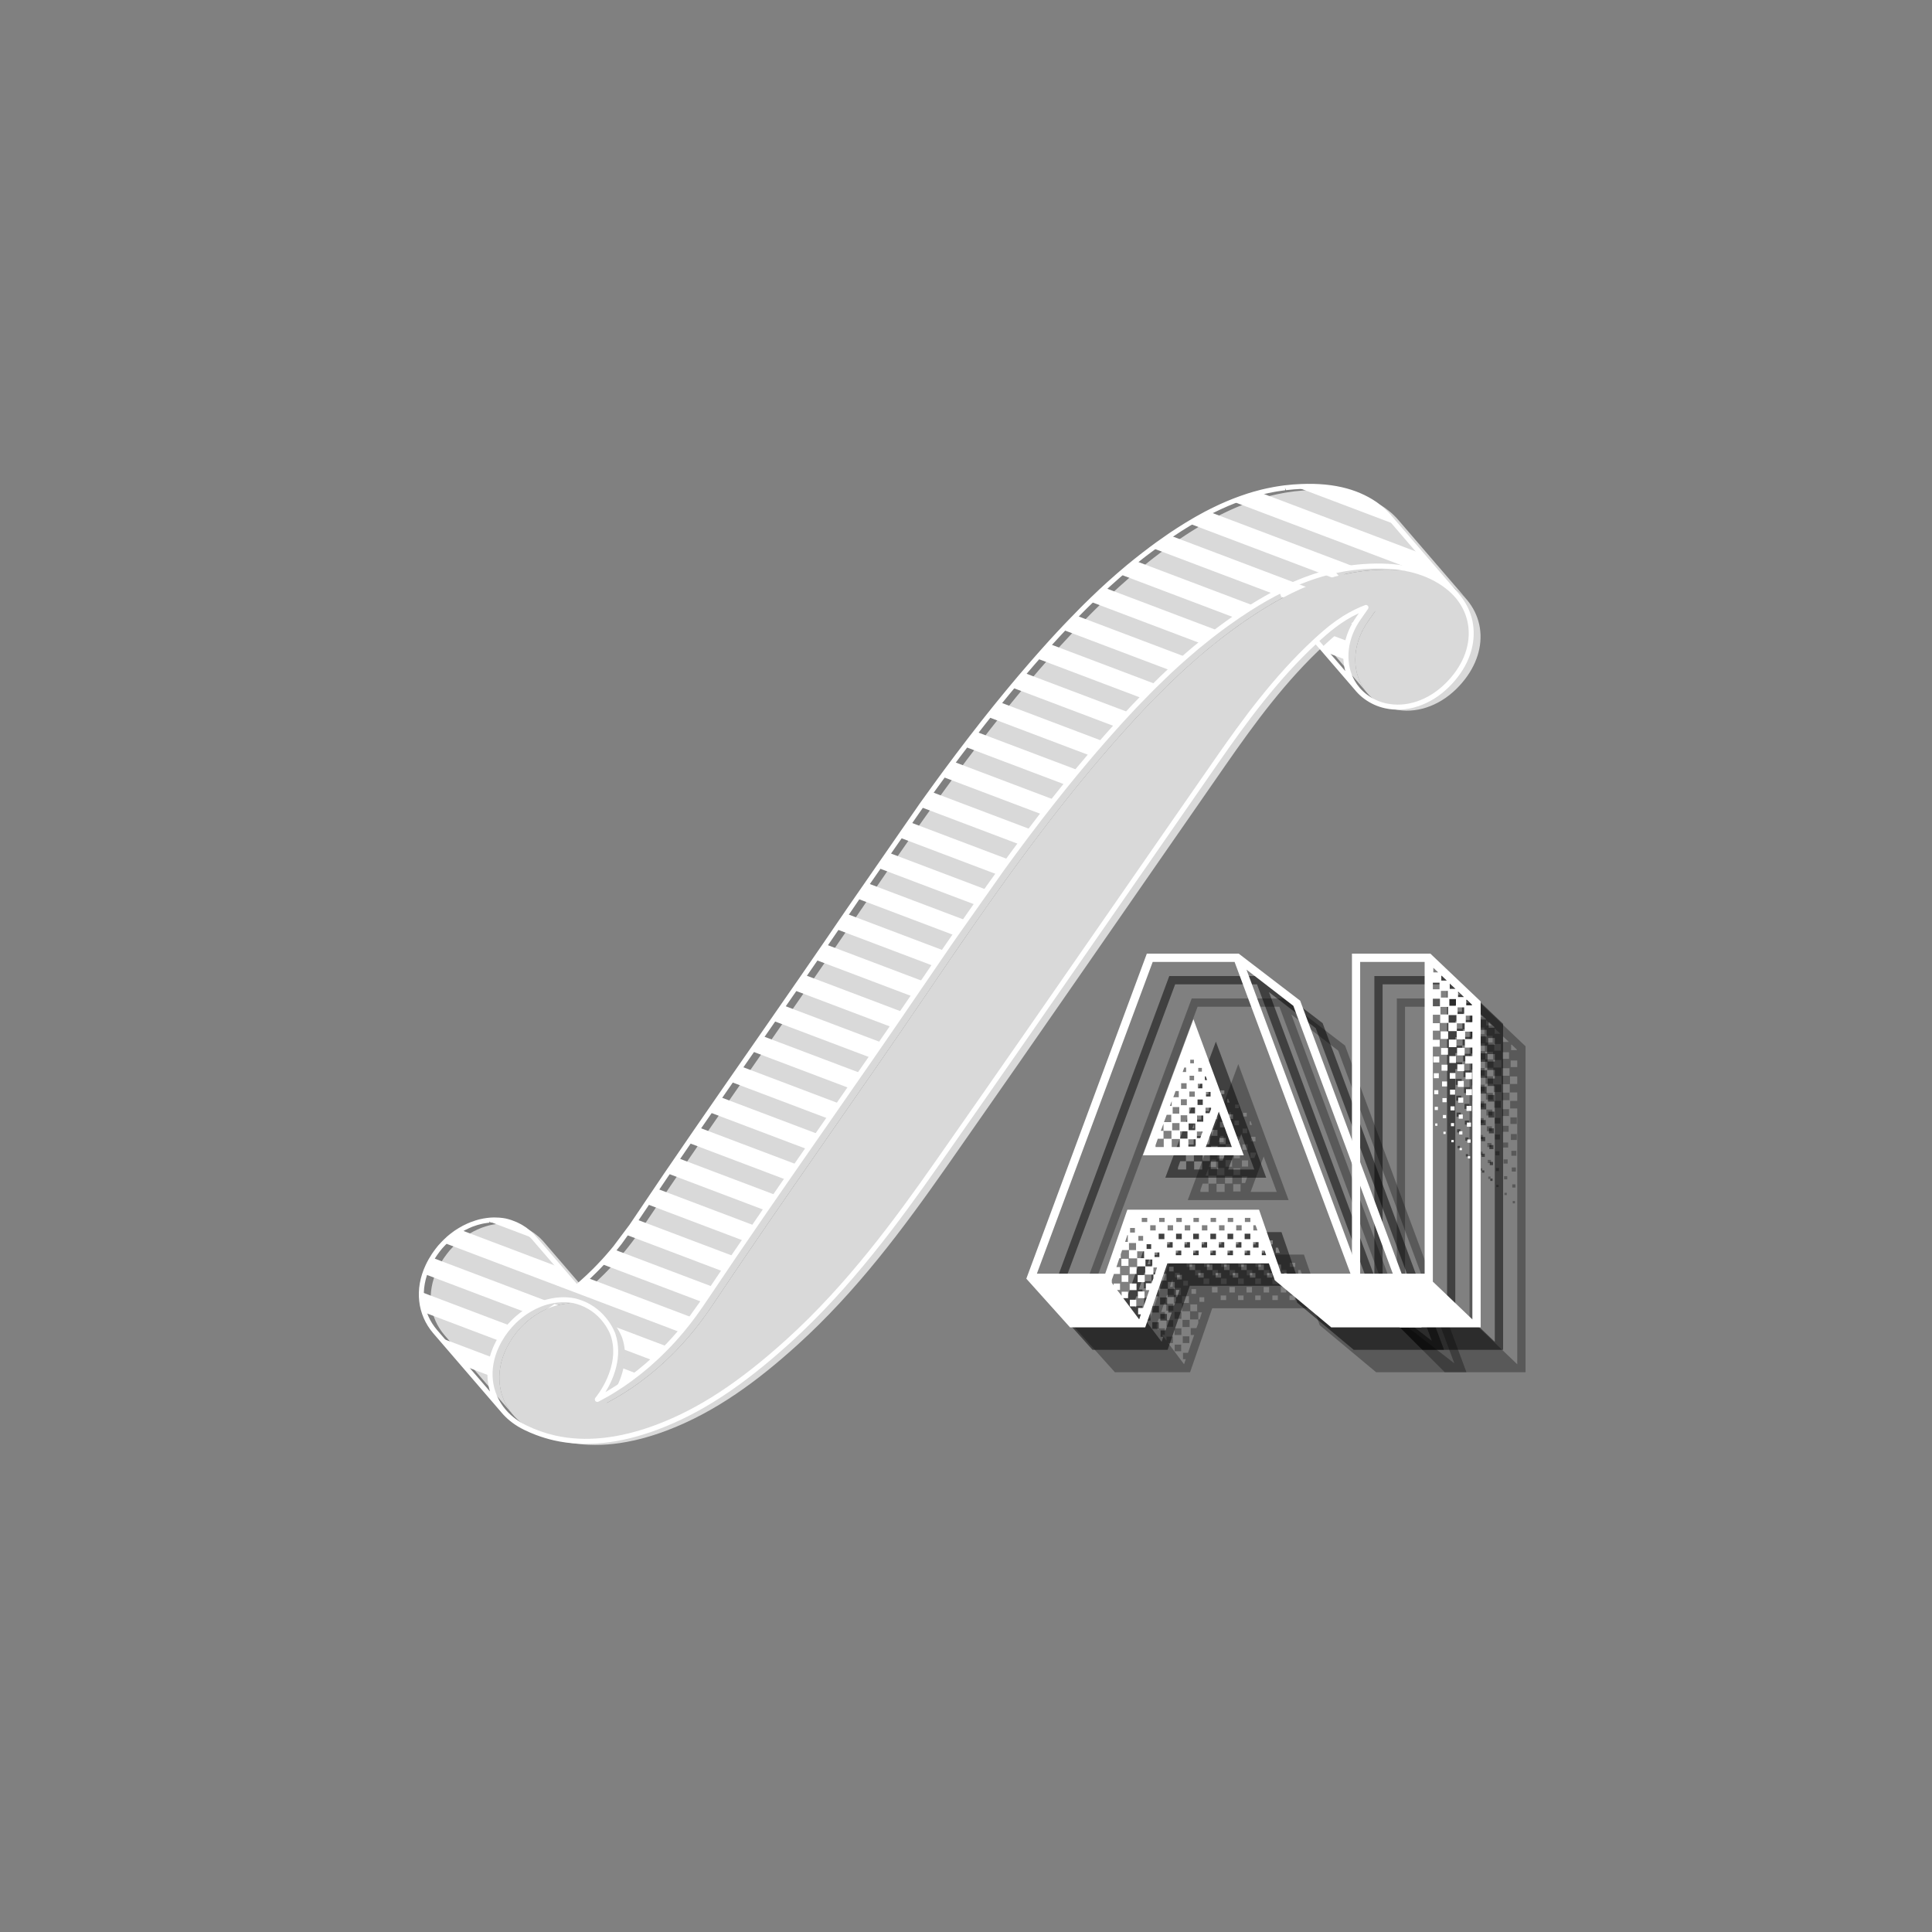 <svg xmlns="http://www.w3.org/2000/svg" xmlns:xlink="http://www.w3.org/1999/xlink" width="500" zoomAndPan="magnify" viewBox="0 0 375 375" height="500" preserveAspectRatio="xMidYMid meet" version="1.0"><rect x="0" y="0" width="375" height="375" fill="#808080" stroke="none"/><defs><g/><clipPath id="1a6e7bd355"><path d="M 83 95 L 285 95 L 285 275 L 83 275 Z M 83 95 " clip-rule="nonzero"/></clipPath><clipPath id="2846555a94"><path d="M 154.652 54.02 L 296.348 107.637 L 215.656 320.879 L 73.961 267.266 Z M 154.652 54.02 " clip-rule="nonzero"/></clipPath><clipPath id="516a6d86f9"><path d="M 154.652 54.02 L 296.348 107.637 L 215.656 320.879 L 73.961 267.266 Z M 154.652 54.02 " clip-rule="nonzero"/></clipPath><clipPath id="8940da0bfa"><path d="M 81 94 L 281 94 L 281 274 L 81 274 Z M 81 94 " clip-rule="nonzero"/></clipPath><clipPath id="0048fe99ee"><path d="M 154.652 54.02 L 296.348 107.637 L 215.656 320.879 L 73.961 267.266 Z M 154.652 54.02 " clip-rule="nonzero"/></clipPath><clipPath id="f322bec5d3"><path d="M 154.652 54.02 L 296.348 107.637 L 215.656 320.879 L 73.961 267.266 Z M 154.652 54.02 " clip-rule="nonzero"/></clipPath><clipPath id="68ae0c5820"><path d="M 96 110 L 288 110 L 288 281 L 96 281 Z M 96 110 " clip-rule="nonzero"/></clipPath><clipPath id="d623407c7a"><path d="M 154.652 54.02 L 296.348 107.637 L 215.656 320.879 L 73.961 267.266 Z M 154.652 54.02 " clip-rule="nonzero"/></clipPath><clipPath id="829f9960a2"><path d="M 154.652 54.02 L 296.348 107.637 L 215.656 320.879 L 73.961 267.266 Z M 154.652 54.02 " clip-rule="nonzero"/></clipPath><clipPath id="93e2877b69"><path d="M 81 93 L 287 93 L 287 281 L 81 281 Z M 81 93 " clip-rule="nonzero"/></clipPath><clipPath id="5f86f10dfd"><path d="M 154.652 54.02 L 296.348 107.637 L 215.656 320.879 L 73.961 267.266 Z M 154.652 54.02 " clip-rule="nonzero"/></clipPath><clipPath id="9b59726da9"><path d="M 154.652 54.02 L 296.348 107.637 L 215.656 320.879 L 73.961 267.266 Z M 154.652 54.02 " clip-rule="nonzero"/></clipPath></defs><g clip-path="url(#1a6e7bd355)"><g clip-path="url(#2846555a94)"><g clip-path="url(#516a6d86f9)"><path fill="#d9d9d9" d="M 282.32 114.203 C 282.211 114.121 282.105 114.039 281.992 113.961 C 279.988 112.602 277.793 111.711 275.461 111.184 C 272.605 110.539 269.551 110.438 266.402 110.664 C 265.832 110.703 265.266 110.758 264.707 110.824 C 264.664 110.828 264.621 110.828 264.574 110.836 C 264.012 110.906 263.453 110.988 262.895 111.082 C 262.719 111.113 262.551 111.145 262.371 111.176 C 261.988 111.246 261.609 111.316 261.23 111.398 C 261.102 111.426 260.969 111.461 260.84 111.488 L 266.953 118.586 C 266.254 119.586 265.859 120.148 265.469 120.711 C 262.242 125.355 262.305 130.941 265.379 134.504 L 252.047 119.023 C 251.148 117.98 250.516 116.762 250.137 115.441 C 249.844 115.59 249.535 115.73 249.238 115.883 C 249.18 115.914 249.121 115.953 249.062 115.98 C 248.551 116.25 248.043 116.531 247.535 116.82 C 247.34 116.934 247.148 117.051 246.949 117.16 C 246.582 117.375 246.215 117.59 245.848 117.812 C 245.625 117.949 245.402 118.086 245.18 118.227 C 244.844 118.438 244.504 118.645 244.172 118.859 C 243.938 119.008 243.707 119.16 243.477 119.309 C 243.152 119.523 242.828 119.738 242.508 119.953 C 242.309 120.086 242.109 120.219 241.91 120.355 C 241.211 120.832 240.512 121.324 239.816 121.824 C 238.965 122.441 238.129 123.074 237.297 123.715 C 237.078 123.879 236.863 124.051 236.648 124.223 C 235.91 124.801 235.18 125.387 234.461 125.98 C 234.371 126.055 234.281 126.129 234.188 126.203 C 233.441 126.824 232.707 127.457 231.977 128.098 C 230.938 129.008 229.906 129.934 228.895 130.879 C 228.77 130.996 228.648 131.117 228.527 131.23 C 227.629 132.074 226.746 132.93 225.875 133.793 C 225.562 134.102 225.258 134.41 224.953 134.715 C 224.234 135.438 223.523 136.164 222.82 136.898 C 222.539 137.195 222.25 137.492 221.969 137.793 C 221.016 138.797 220.07 139.809 219.141 140.836 C 217.922 142.176 216.73 143.531 215.543 144.887 C 215.141 145.352 214.734 145.816 214.332 146.285 C 213.969 146.711 213.602 147.137 213.242 147.566 C 212.746 148.148 212.262 148.727 211.773 149.312 C 211.426 149.73 211.07 150.145 210.727 150.566 C 210.227 151.176 209.727 151.785 209.23 152.398 C 208.906 152.797 208.578 153.199 208.258 153.598 C 207.723 154.262 207.195 154.93 206.664 155.594 C 206.383 155.945 206.105 156.297 205.828 156.648 C 205.133 157.535 204.441 158.422 203.758 159.312 C 203.652 159.449 203.547 159.586 203.441 159.719 C 202.648 160.75 201.863 161.785 201.082 162.824 C 200.84 163.141 200.605 163.465 200.359 163.785 C 199.824 164.504 199.285 165.227 198.754 165.941 C 198.453 166.352 198.148 166.762 197.852 167.168 C 197.379 167.809 196.906 168.453 196.441 169.094 C 196.125 169.527 195.812 169.961 195.5 170.398 C 195.051 171.016 194.605 171.641 194.16 172.262 C 193.84 172.715 193.52 173.16 193.195 173.613 C 192.762 174.223 192.332 174.836 191.898 175.449 C 191.574 175.906 191.254 176.363 190.93 176.824 C 190.5 177.438 190.07 178.055 189.641 178.664 C 189.324 179.113 189.012 179.566 188.695 180.02 C 188.254 180.652 187.816 181.285 187.375 181.922 C 187.074 182.355 186.773 182.789 186.473 183.227 C 186.02 183.887 185.562 184.551 185.109 185.215 C 184.828 185.621 184.547 186.027 184.27 186.438 C 183.77 187.172 183.266 187.906 182.762 188.645 C 182.535 188.977 182.309 189.305 182.086 189.641 C 181.363 190.699 180.641 191.762 179.918 192.824 C 166.27 212.914 152.082 232.707 138.59 252.887 C 138.477 253.062 138.344 253.258 138.203 253.465 C 138.156 253.531 138.113 253.602 138.062 253.668 C 137.953 253.828 137.844 253.992 137.723 254.168 C 137.656 254.266 137.582 254.363 137.516 254.465 C 137.398 254.633 137.285 254.797 137.16 254.973 C 137.078 255.09 136.988 255.211 136.902 255.332 C 136.777 255.512 136.645 255.688 136.508 255.875 C 136.406 256.008 136.305 256.145 136.207 256.281 C 136.066 256.469 135.922 256.656 135.777 256.855 C 135.66 257 135.547 257.152 135.43 257.305 C 135.277 257.504 135.117 257.707 134.953 257.91 C 134.824 258.066 134.695 258.227 134.566 258.387 C 134.395 258.602 134.215 258.816 134.031 259.031 C 133.891 259.199 133.758 259.363 133.609 259.527 C 133.551 259.594 133.496 259.664 133.438 259.73 C 133.34 259.844 133.23 259.961 133.133 260.07 C 132.902 260.332 132.668 260.594 132.422 260.863 C 132.258 261.047 132.078 261.234 131.902 261.426 C 131.656 261.691 131.402 261.957 131.141 262.227 C 130.949 262.418 130.762 262.613 130.566 262.809 C 130.297 263.078 130.016 263.355 129.727 263.629 C 129.527 263.82 129.328 264.008 129.125 264.203 C 128.816 264.492 128.492 264.777 128.172 265.066 C 128.016 265.207 127.871 265.34 127.711 265.48 C 127.652 265.535 127.586 265.582 127.527 265.641 C 127.398 265.746 127.27 265.859 127.141 265.965 C 126.797 266.258 126.441 266.547 126.078 266.84 C 125.93 266.957 125.785 267.074 125.633 267.191 C 125.188 267.543 124.73 267.891 124.262 268.234 C 124.207 268.273 124.16 268.312 124.105 268.352 C 123.66 268.676 123.207 268.996 122.742 269.316 C 122.656 269.375 122.562 269.43 122.477 269.492 C 122.367 269.562 122.262 269.633 122.148 269.707 C 121.594 270.078 121.027 270.441 120.441 270.793 C 120.176 270.957 119.918 271.109 119.672 271.25 C 119.594 271.297 119.523 271.34 119.445 271.383 C 119.281 271.473 119.125 271.562 118.977 271.648 C 118.891 271.695 118.816 271.738 118.73 271.785 C 118.602 271.855 118.48 271.922 118.363 271.984 C 118.285 272.027 118.211 272.066 118.137 272.105 C 118.09 272.129 118.031 272.16 117.984 272.188 C 117.898 272.234 117.82 272.273 117.75 272.312 L 104.418 256.832 C 104.531 256.773 104.672 256.699 104.809 256.625 C 104.883 256.582 104.961 256.547 105.039 256.504 C 105.156 256.438 105.277 256.375 105.402 256.305 C 105.484 256.258 105.566 256.215 105.652 256.164 C 105.801 256.086 105.957 255.992 106.117 255.902 C 106.191 255.859 106.266 255.816 106.348 255.77 C 106.59 255.629 106.848 255.477 107.113 255.316 C 107.699 254.965 108.266 254.598 108.824 254.23 C 108.934 254.16 109.043 254.09 109.148 254.016 C 109.652 253.676 110.141 253.336 110.621 252.988 C 110.453 252.996 110.281 253 110.109 253.02 C 109.961 253.031 109.812 253.051 109.66 253.074 C 109.461 253.098 109.254 253.129 109.059 253.164 C 108.906 253.191 108.758 253.227 108.605 253.258 C 108.387 253.305 108.168 253.355 107.953 253.418 C 107.855 253.445 107.754 253.473 107.656 253.5 C 107.355 253.594 107.062 253.691 106.773 253.801 C 106.746 253.809 106.719 253.816 106.695 253.828 C 106.672 253.84 106.648 253.848 106.621 253.859 C 106.195 254.027 105.773 254.227 105.363 254.438 C 105.242 254.5 105.125 254.562 105.008 254.625 C 104.629 254.832 104.254 255.055 103.887 255.301 C 103.828 255.34 103.766 255.375 103.711 255.418 C 103.266 255.719 102.836 256.059 102.422 256.41 C 102.289 256.523 102.16 256.637 102.031 256.75 C 101.895 256.871 101.762 256.996 101.633 257.121 C 101.48 257.27 101.332 257.422 101.188 257.574 C 101.059 257.707 100.934 257.84 100.809 257.98 C 100.66 258.145 100.516 258.32 100.375 258.488 C 100.273 258.617 100.168 258.742 100.066 258.871 C 99.922 259.059 99.781 259.254 99.648 259.445 C 99.555 259.57 99.465 259.699 99.379 259.832 C 99.23 260.055 99.098 260.281 98.961 260.512 C 98.895 260.625 98.824 260.734 98.754 260.852 C 98.559 261.199 98.375 261.559 98.203 261.922 C 96.082 266.445 96.66 271.211 99.617 274.641 L 86.285 259.16 C 83.332 255.73 82.75 250.965 84.871 246.441 C 85.047 246.074 85.23 245.723 85.426 245.371 C 85.488 245.258 85.559 245.148 85.625 245.035 C 85.762 244.805 85.902 244.574 86.043 244.352 C 86.133 244.223 86.223 244.098 86.309 243.969 C 86.449 243.773 86.586 243.578 86.734 243.391 C 86.832 243.262 86.938 243.137 87.039 243.008 C 87.129 242.898 87.219 242.777 87.312 242.668 C 87.367 242.605 87.426 242.555 87.477 242.492 C 87.598 242.355 87.727 242.223 87.848 242.09 C 87.996 241.934 88.145 241.781 88.297 241.637 C 88.43 241.508 88.562 241.387 88.695 241.266 C 88.777 241.188 88.859 241.105 88.941 241.039 C 89.031 240.957 89.125 240.887 89.219 240.816 C 89.309 240.738 89.402 240.66 89.492 240.59 C 89.715 240.414 89.938 240.25 90.164 240.086 C 90.23 240.039 90.293 239.992 90.363 239.945 C 90.383 239.934 90.398 239.918 90.418 239.906 C 90.465 239.875 90.512 239.855 90.555 239.824 C 90.922 239.574 91.297 239.352 91.68 239.148 C 91.742 239.113 91.801 239.07 91.863 239.035 C 91.918 239.008 91.977 238.988 92.031 238.961 C 92.449 238.746 92.867 238.551 93.297 238.383 C 93.316 238.375 93.332 238.363 93.352 238.355 C 93.355 238.352 93.363 238.348 93.367 238.352 C 93.395 238.34 93.422 238.332 93.445 238.32 C 93.742 238.211 94.035 238.113 94.336 238.02 C 94.434 237.988 94.531 237.961 94.629 237.938 C 94.742 237.902 94.859 237.867 94.973 237.836 C 95.074 237.812 95.176 237.797 95.281 237.773 C 95.43 237.738 95.582 237.707 95.727 237.68 C 95.926 237.645 96.133 237.613 96.332 237.59 C 96.48 237.566 96.629 237.551 96.781 237.535 C 96.844 237.527 96.906 237.516 96.965 237.512 C 97.215 237.492 97.465 237.48 97.715 237.477 C 97.727 237.477 97.738 237.477 97.754 237.477 C 98.066 237.473 98.375 237.488 98.688 237.516 C 98.766 237.52 98.852 237.527 98.934 237.535 C 99.258 237.566 99.578 237.609 99.898 237.672 C 100.258 237.754 100.594 237.848 100.926 237.957 C 101.031 237.992 101.133 238.035 101.238 238.078 C 101.453 238.152 101.664 238.23 101.863 238.324 C 101.98 238.371 102.09 238.43 102.203 238.484 C 102.379 238.57 102.555 238.656 102.719 238.75 C 102.832 238.812 102.938 238.875 103.043 238.941 C 103.199 239.031 103.348 239.129 103.496 239.227 C 103.547 239.262 103.602 239.293 103.648 239.324 C 103.691 239.355 103.723 239.387 103.762 239.414 C 104.004 239.594 104.242 239.777 104.457 239.965 C 104.48 239.992 104.512 240.012 104.535 240.031 C 104.777 240.242 104.996 240.457 105.199 240.676 C 105.223 240.699 105.242 240.719 105.266 240.738 C 105.367 240.852 105.469 240.961 105.566 241.074 L 113.734 250.559 C 113.762 250.535 113.789 250.512 113.82 250.484 C 113.949 250.375 114.078 250.266 114.207 250.156 C 114.43 249.965 114.641 249.773 114.855 249.582 C 115.18 249.297 115.504 249.008 115.805 248.719 C 116.008 248.527 116.211 248.336 116.41 248.145 C 116.691 247.867 116.977 247.594 117.25 247.324 C 117.445 247.129 117.633 246.938 117.82 246.746 C 118.078 246.48 118.332 246.211 118.586 245.945 C 118.758 245.758 118.934 245.57 119.105 245.383 C 119.348 245.113 119.582 244.852 119.812 244.59 C 119.973 244.406 120.137 244.223 120.289 244.043 C 120.438 243.875 120.57 243.715 120.711 243.547 C 120.891 243.332 121.074 243.121 121.246 242.906 C 121.383 242.742 121.508 242.586 121.633 242.426 C 121.801 242.219 121.957 242.023 122.109 241.824 C 122.23 241.668 122.348 241.52 122.461 241.371 C 122.609 241.172 122.754 240.984 122.891 240.801 C 122.992 240.66 123.098 240.523 123.199 240.391 C 123.336 240.203 123.461 240.027 123.586 239.852 C 123.672 239.727 123.762 239.605 123.844 239.488 C 123.969 239.312 124.086 239.148 124.195 238.984 C 124.27 238.887 124.344 238.777 124.406 238.684 C 124.527 238.512 124.637 238.348 124.746 238.191 C 124.789 238.125 124.844 238.047 124.887 237.984 C 125.027 237.777 125.156 237.578 125.273 237.406 C 138.77 217.227 152.953 197.438 166.602 177.344 C 167.324 176.285 168.047 175.219 168.77 174.16 C 168.996 173.828 169.223 173.492 169.449 173.164 C 169.949 172.43 170.453 171.691 170.953 170.957 C 171.234 170.551 171.516 170.141 171.793 169.734 C 172.246 169.07 172.703 168.41 173.156 167.746 C 173.461 167.309 173.758 166.879 174.059 166.441 C 174.5 165.809 174.941 165.172 175.379 164.539 C 175.691 164.09 176.008 163.641 176.324 163.184 C 176.75 162.574 177.184 161.957 177.613 161.348 C 177.938 160.891 178.258 160.426 178.582 159.969 C 179.012 159.359 179.441 158.754 179.875 158.148 C 180.199 157.691 180.527 157.234 180.852 156.777 C 181.289 156.164 181.727 155.559 182.168 154.945 C 182.488 154.504 182.805 154.059 183.129 153.617 C 183.594 152.973 184.066 152.336 184.531 151.695 C 184.832 151.285 185.129 150.879 185.426 150.473 C 185.957 149.758 186.488 149.043 187.023 148.328 C 187.27 148 187.512 147.672 187.762 147.344 C 188.543 146.305 189.328 145.273 190.117 144.242 C 190.223 144.105 190.328 143.973 190.43 143.836 C 191.117 142.945 191.805 142.055 192.5 141.172 C 192.781 140.82 193.059 140.469 193.336 140.117 C 193.867 139.449 194.398 138.781 194.934 138.117 C 195.254 137.715 195.578 137.32 195.906 136.922 C 196.406 136.309 196.902 135.699 197.406 135.086 C 197.754 134.668 198.105 134.25 198.453 133.832 C 198.941 133.246 199.43 132.66 199.922 132.082 C 200.281 131.656 200.648 131.23 201.016 130.805 C 201.273 130.504 201.531 130.195 201.789 129.895 C 201.934 129.73 202.086 129.566 202.223 129.406 C 203.41 128.051 204.602 126.695 205.82 125.355 C 206.754 124.332 207.695 123.32 208.645 122.316 C 208.93 122.016 209.215 121.719 209.504 121.418 C 210.207 120.688 210.918 119.965 211.633 119.242 C 211.941 118.934 212.246 118.621 212.559 118.316 C 213.43 117.453 214.312 116.594 215.211 115.758 C 215.34 115.641 215.457 115.52 215.582 115.402 C 216.594 114.453 217.625 113.535 218.664 112.621 C 218.766 112.535 218.859 112.445 218.957 112.355 C 219.586 111.805 220.23 111.262 220.879 110.723 C 220.969 110.648 221.059 110.574 221.148 110.5 C 221.867 109.906 222.598 109.32 223.332 108.742 C 223.547 108.57 223.766 108.406 223.98 108.238 C 224.809 107.598 225.645 106.965 226.5 106.352 C 227.195 105.848 227.891 105.363 228.594 104.879 C 228.688 104.816 228.773 104.75 228.871 104.688 C 228.977 104.613 229.086 104.543 229.195 104.473 C 229.516 104.258 229.84 104.047 230.164 103.832 C 230.395 103.684 230.629 103.527 230.859 103.379 C 231.195 103.168 231.531 102.957 231.867 102.75 C 232.09 102.609 232.312 102.469 232.539 102.336 C 232.906 102.117 233.273 101.898 233.641 101.688 C 233.836 101.57 234.031 101.457 234.23 101.344 C 234.73 101.059 235.242 100.781 235.754 100.512 C 235.809 100.477 235.863 100.445 235.926 100.414 C 235.926 100.41 235.93 100.414 235.934 100.406 C 236.742 99.984 237.555 99.582 238.375 99.199 C 238.531 99.129 238.684 99.059 238.836 98.984 C 239.633 98.621 240.438 98.281 241.246 97.961 C 241.309 97.934 241.367 97.902 241.434 97.879 C 241.539 97.84 241.641 97.812 241.738 97.773 C 242.414 97.516 243.098 97.273 243.781 97.047 C 243.891 97.008 244.004 96.969 244.113 96.934 C 244.879 96.691 245.652 96.473 246.43 96.273 C 246.508 96.254 246.594 96.227 246.672 96.207 C 246.883 96.156 247.094 96.113 247.301 96.066 C 247.508 96.016 247.711 95.969 247.922 95.926 C 248.301 95.844 248.68 95.773 249.062 95.703 C 249.234 95.672 249.41 95.637 249.586 95.609 C 250.141 95.52 250.699 95.434 251.266 95.363 C 251.312 95.359 251.355 95.355 251.402 95.352 C 251.871 95.297 252.34 95.246 252.812 95.211 C 252.91 95.203 252.996 95.199 253.094 95.191 C 256.238 94.965 259.297 95.07 262.152 95.711 C 264.484 96.238 266.68 97.125 268.68 98.488 C 268.75 98.535 268.816 98.586 268.887 98.629 C 268.934 98.664 268.973 98.703 269.016 98.734 C 269.32 98.949 269.613 99.18 269.891 99.414 C 269.941 99.457 269.992 99.496 270.047 99.543 C 270.348 99.809 270.629 100.078 270.898 100.359 C 270.922 100.391 270.957 100.41 270.98 100.441 C 271.102 100.57 271.219 100.699 271.332 100.832 L 284.664 116.312 C 284.523 116.152 284.379 116 284.234 115.844 C 283.965 115.559 283.68 115.285 283.379 115.023 C 283.328 114.98 283.277 114.934 283.223 114.895 C 282.914 114.652 282.625 114.426 282.32 114.203 Z M 282.32 114.203 " fill-opacity="1" fill-rule="nonzero"/></g></g></g><g clip-path="url(#8940da0bfa)"><g clip-path="url(#0048fe99ee)"><g clip-path="url(#f322bec5d3)"><path fill="#ffffff" d="M 262.094 132.129 L 262.484 132.277 C 262.785 132.824 263.145 133.348 263.555 133.824 Z M 259.152 116.062 L 258.695 115.891 L 227.125 103.941 C 227.094 103.961 227.066 103.98 227.031 104 C 226.941 104.062 226.848 104.129 226.754 104.191 C 226.055 104.672 225.355 105.164 224.66 105.664 C 224.332 105.898 224.02 106.148 223.699 106.387 L 247.242 115.293 C 247.301 115.262 247.355 115.23 247.414 115.203 C 247.711 115.047 248.012 114.91 248.312 114.758 C 248.418 115.133 248.551 115.492 248.695 115.844 L 257.453 119.156 L 257.91 119.332 L 262.906 121.223 C 263.133 120.82 263.371 120.418 263.641 120.027 C 263.984 119.535 264.34 119.027 264.895 118.234 Z M 264.098 102.984 L 263.645 102.812 L 244.566 95.594 C 243.797 95.789 243.031 96.008 242.27 96.25 C 242.16 96.285 242.047 96.324 241.938 96.363 C 241.254 96.586 240.57 96.828 239.895 97.09 C 239.793 97.129 239.688 97.156 239.59 97.199 C 239.527 97.223 239.469 97.254 239.398 97.277 C 239.359 97.293 239.312 97.312 239.273 97.332 L 262.406 106.082 L 262.859 106.254 L 275.184 110.918 C 275.949 111.156 276.699 111.441 277.426 111.766 L 280.5 112.93 L 275.73 107.387 C 275.73 107.387 264.098 102.984 264.098 102.984 Z M 256.676 122.602 L 256.219 122.43 L 252.547 121.039 L 257.316 126.582 L 261.27 128.078 C 261.191 126.898 261.301 125.688 261.605 124.469 C 261.605 124.469 256.676 122.602 256.676 122.602 Z M 261.625 109.523 L 261.172 109.348 L 234.797 99.371 C 234.562 99.492 234.324 99.594 234.09 99.719 C 234.09 99.727 234.082 99.723 234.082 99.727 C 234.027 99.762 233.965 99.789 233.91 99.824 C 233.398 100.094 232.895 100.371 232.387 100.656 C 232.188 100.77 231.996 100.883 231.801 101 C 231.465 101.195 231.125 101.395 230.789 101.598 L 259.93 112.625 L 260.387 112.797 L 260.891 112.984 L 259.016 110.809 C 259.148 110.781 259.277 110.746 259.41 110.719 C 259.789 110.637 260.168 110.566 260.551 110.496 C 260.723 110.465 260.898 110.43 261.074 110.402 C 261.629 110.312 262.188 110.227 262.754 110.156 C 262.793 110.152 262.84 110.152 262.883 110.145 C 262.98 110.133 263.082 110.125 263.176 110.117 L 261.621 109.531 Z M 269.137 99.742 C 269.113 99.715 269.078 99.691 269.055 99.664 C 268.785 99.383 268.5 99.109 268.203 98.844 C 268.148 98.801 268.098 98.762 268.047 98.715 C 267.77 98.48 267.48 98.254 267.172 98.035 C 267.129 98.004 267.09 97.965 267.043 97.934 C 266.977 97.887 266.906 97.84 266.836 97.793 C 264.836 96.43 262.641 95.543 260.309 95.016 C 257.535 94.387 254.562 94.277 251.508 94.48 L 264.883 99.539 L 265.336 99.711 L 270.957 101.84 L 269.484 100.133 C 269.375 100.004 269.254 99.871 269.137 99.742 Z M 203.711 124.988 C 202.875 125.914 202.051 126.855 201.23 127.789 L 221.68 135.527 C 222.164 135.031 222.645 134.531 223.133 134.039 C 223.441 133.73 223.746 133.422 224.059 133.117 C 224.16 133.016 224.27 132.914 224.375 132.809 Z M 213.75 114.715 C 213.621 114.832 213.504 114.953 213.375 115.07 C 212.785 115.633 212.203 116.199 211.621 116.77 L 233.137 124.91 C 233.699 124.449 234.258 123.996 234.828 123.543 C 235.047 123.375 235.266 123.207 235.48 123.035 C 235.77 122.812 236.062 122.605 236.348 122.387 L 214.438 114.094 C 214.211 114.309 213.977 114.504 213.75 114.715 Z M 208.906 119.48 C 208.492 119.898 208.086 120.312 207.676 120.738 C 207.387 121.035 207.098 121.332 206.816 121.633 C 206.629 121.824 206.453 122.027 206.273 122.219 L 227.16 130.125 C 228.117 129.23 229.098 128.355 230.078 127.492 Z M 220.457 108.898 C 220.074 109.203 219.688 109.508 219.312 109.816 C 219.223 109.891 219.133 109.961 219.043 110.035 C 218.484 110.504 217.922 110.98 217.367 111.461 L 239.734 119.926 C 239.852 119.844 239.973 119.758 240.09 119.676 C 240.289 119.539 240.484 119.402 240.688 119.273 C 241.008 119.055 241.332 118.84 241.652 118.629 C 241.887 118.48 242.117 118.328 242.352 118.18 C 242.68 117.969 243.008 117.762 243.34 117.559 Z M 178.105 192.145 C 178.48 191.59 178.859 191.035 179.238 190.48 L 160.242 183.293 C 159.562 184.281 158.879 185.27 158.199 186.258 L 177.207 193.449 C 177.508 193.02 177.809 192.582 178.105 192.145 Z M 185.559 181.242 C 185.996 180.609 186.438 179.973 186.879 179.344 C 187.047 179.102 187.215 178.855 187.387 178.613 L 168.348 171.41 C 168.105 171.77 167.859 172.125 167.617 172.484 C 167.391 172.816 167.16 173.148 166.941 173.477 C 166.734 173.777 166.531 174.082 166.324 174.383 L 185.332 181.574 C 185.406 181.465 185.484 181.355 185.559 181.242 Z M 176.555 159.562 C 176.293 159.934 176.039 160.297 175.777 160.668 C 175.348 161.277 174.918 161.895 174.488 162.504 C 174.488 162.508 174.48 162.512 174.48 162.516 L 193.645 169.77 C 193.656 169.754 193.664 169.738 193.676 169.723 C 193.992 169.285 194.301 168.855 194.617 168.418 C 195.004 167.887 195.387 167.359 195.777 166.836 Z M 185.059 147.832 C 184.57 148.484 184.082 149.137 183.598 149.793 C 183.359 150.109 183.125 150.43 182.895 150.754 L 202.344 158.113 C 202.895 157.395 203.449 156.684 204.004 155.977 C 204.199 155.723 204.398 155.477 204.598 155.23 L 185.059 147.836 Z M 193.105 137.434 C 192.648 138 192.199 138.574 191.742 139.148 L 211.609 146.664 C 211.91 146.312 212.215 145.957 212.516 145.605 C 212.918 145.141 213.32 144.676 213.727 144.211 C 213.832 144.09 213.941 143.969 214.043 143.852 L 194.043 136.285 C 193.73 136.668 193.418 137.051 193.105 137.434 Z M 182.453 185.758 C 182.734 185.352 183.008 184.945 183.289 184.543 L 164.301 177.355 C 163.625 178.348 162.945 179.336 162.27 180.324 L 181.262 187.512 C 181.656 186.926 182.059 186.344 182.453 185.758 Z M 172.43 165.48 C 172.363 165.57 172.301 165.668 172.234 165.762 C 171.934 166.195 171.633 166.629 171.332 167.066 C 171.016 167.523 170.703 167.984 170.387 168.445 L 189.457 175.66 C 189.668 175.363 189.871 175.066 190.078 174.777 C 190.512 174.164 190.945 173.555 191.375 172.945 C 191.43 172.867 191.488 172.793 191.539 172.715 Z M 180.758 153.684 C 180.617 153.875 180.473 154.07 180.336 154.266 C 179.895 154.879 179.457 155.488 179.02 156.102 C 178.895 156.273 178.773 156.445 178.648 156.621 L 197.941 163.922 C 198.141 163.652 198.34 163.383 198.543 163.113 C 198.781 162.789 199.02 162.473 199.262 162.148 C 199.547 161.766 199.844 161.391 200.125 161.012 Z M 189.48 142.031 C 189.188 142.406 188.895 142.777 188.605 143.152 C 188.5 143.289 188.395 143.426 188.293 143.562 C 187.945 144.016 187.602 144.469 187.254 144.922 L 206.898 152.352 C 207.07 152.141 207.242 151.93 207.414 151.719 C 207.914 151.109 208.41 150.492 208.914 149.883 C 209.02 149.754 209.125 149.629 209.234 149.5 Z M 198.09 131.402 C 197.598 131.984 197.109 132.562 196.621 133.148 C 196.543 133.238 196.469 133.332 196.391 133.43 L 216.523 141.047 C 216.793 140.75 217.047 140.449 217.32 140.152 C 217.898 139.52 218.48 138.898 219.07 138.273 L 198.781 130.598 C 198.551 130.863 198.32 131.133 198.09 131.402 Z M 118.473 243.359 C 118.316 243.539 118.152 243.723 117.992 243.906 C 117.762 244.168 117.527 244.43 117.285 244.699 C 117.117 244.883 116.938 245.07 116.766 245.262 C 116.746 245.277 116.73 245.297 116.711 245.312 L 132.68 251.355 L 133.137 251.527 L 136.402 252.766 C 136.539 252.559 136.668 252.375 136.781 252.207 C 137.32 251.398 137.867 250.594 138.41 249.789 L 134.379 248.266 L 133.922 248.094 L 119.18 242.516 C 119.082 242.633 118.988 242.75 118.887 242.867 C 118.754 243.031 118.613 243.195 118.473 243.359 Z M 103.777 240.426 L 103.746 240.391 C 103.652 240.281 103.551 240.164 103.445 240.055 C 103.426 240.031 103.402 240.016 103.383 239.992 C 103.176 239.773 102.957 239.559 102.715 239.348 C 102.691 239.32 102.664 239.301 102.637 239.281 C 102.422 239.094 102.184 238.91 101.941 238.73 C 101.902 238.703 101.867 238.668 101.828 238.641 C 101.777 238.605 101.723 238.574 101.676 238.543 C 101.531 238.445 101.379 238.348 101.227 238.258 C 101.117 238.191 101.012 238.125 100.898 238.066 C 100.734 237.973 100.562 237.887 100.383 237.801 C 100.27 237.75 100.156 237.691 100.043 237.637 C 99.844 237.547 99.633 237.473 99.418 237.395 C 99.312 237.352 99.211 237.309 99.105 237.273 C 98.777 237.164 98.438 237.07 98.078 236.988 C 97.762 236.926 97.438 236.887 97.113 236.852 C 97.031 236.844 96.949 236.836 96.867 236.832 C 96.555 236.805 96.242 236.797 95.934 236.793 C 95.918 236.793 95.906 236.793 95.895 236.793 C 95.645 236.797 95.395 236.809 95.145 236.828 C 95.086 236.832 95.023 236.844 94.961 236.852 C 94.812 236.863 94.664 236.883 94.512 236.906 C 94.504 236.906 94.492 236.906 94.48 236.91 Z M 137.629 238.281 L 138.086 238.453 L 144.457 240.863 C 145.137 239.875 145.809 238.883 146.488 237.895 L 139.32 235.184 L 138.867 235.012 L 127.5 230.711 C 126.824 231.699 126.156 232.695 125.488 233.688 Z M 142.578 225.199 L 143.035 225.371 L 152.621 229 C 153.309 228.016 153.992 227.027 154.68 226.039 L 144.277 222.105 L 143.82 221.934 L 135.625 218.832 C 134.941 219.82 134.258 220.805 133.578 221.793 Z M 147.527 212.125 L 147.98 212.297 L 160.844 217.164 C 161.531 216.176 162.215 215.191 162.902 214.207 L 149.223 209.027 L 148.77 208.855 L 143.828 206.988 C 143.145 207.973 142.457 208.961 141.773 209.949 Z M 152.477 199.043 L 152.93 199.219 L 169.059 205.32 C 169.746 204.332 170.426 203.344 171.105 202.355 L 154.168 195.945 L 153.715 195.773 L 152.051 195.145 C 151.367 196.133 150.684 197.121 149.996 198.105 Z M 135.156 244.82 L 135.609 244.992 L 140.414 246.812 C 141.086 245.82 141.754 244.824 142.426 243.832 L 136.844 241.723 L 136.387 241.551 L 123.488 236.668 C 123.473 236.688 123.461 236.707 123.449 236.727 C 123.336 236.898 123.203 237.094 123.059 237.305 C 123.016 237.367 122.965 237.445 122.918 237.508 C 122.812 237.668 122.699 237.832 122.582 238.004 C 122.516 238.102 122.441 238.203 122.371 238.305 C 122.258 238.465 122.145 238.633 122.02 238.809 C 121.938 238.922 121.844 239.051 121.762 239.168 C 121.656 239.32 121.547 239.469 121.434 239.625 L 135.156 244.816 Z M 140.105 231.742 L 140.559 231.914 L 148.531 234.93 C 149.211 233.941 149.891 232.953 150.578 231.965 L 141.801 228.645 L 141.344 228.473 L 131.551 224.766 C 130.875 225.758 130.199 226.746 129.523 227.738 Z M 145.051 218.664 L 145.508 218.836 L 156.727 223.082 C 157.41 222.094 158.098 221.109 158.781 220.121 L 146.742 215.566 L 146.285 215.395 L 139.715 212.906 C 139.031 213.895 138.348 214.883 137.664 215.871 Z M 150 205.586 L 150.457 205.758 L 164.953 211.242 C 165.641 210.258 166.324 209.27 167.008 208.281 L 151.695 202.488 L 151.238 202.316 L 147.938 201.066 C 147.254 202.055 146.57 203.039 145.879 204.023 Z M 154.949 192.504 L 155.406 192.676 L 173.148 199.391 C 173.828 198.402 174.5 197.41 175.18 196.422 L 156.645 189.406 L 156.188 189.234 L 156.152 189.223 C 155.473 190.211 154.793 191.199 154.105 192.184 Z M 95.125 267.051 C 95.09 265.879 95.238 264.68 95.566 263.48 L 85.504 259.672 L 90.273 265.215 Z M 116.164 271.504 C 116.215 271.477 116.27 271.445 116.32 271.422 C 116.348 271.402 116.383 271.387 116.414 271.371 L 115.355 270.969 L 115.922 271.629 C 116 271.594 116.078 271.551 116.164 271.504 Z M 104.527 255.086 C 104.445 255.133 104.375 255.176 104.297 255.219 C 104.168 255.293 104.047 255.363 103.926 255.43 L 126.723 264.055 C 126.922 263.879 127.125 263.695 127.316 263.516 C 127.523 263.32 127.719 263.133 127.918 262.941 C 128.203 262.664 128.484 262.395 128.762 262.121 C 128.953 261.926 129.145 261.734 129.332 261.539 C 129.387 261.48 129.441 261.422 129.5 261.363 L 129.43 261.336 L 128.977 261.164 L 107.656 253.098 C 107.547 253.172 107.445 253.246 107.332 253.32 C 107.227 253.395 107.117 253.465 107.008 253.535 C 106.453 253.902 105.887 254.266 105.297 254.621 C 105.031 254.789 104.773 254.941 104.527 255.086 Z M 102.07 254.613 C 102.434 254.371 102.812 254.145 103.191 253.938 C 103.309 253.875 103.422 253.812 103.543 253.75 C 103.961 253.539 104.379 253.344 104.805 253.172 C 104.828 253.16 104.852 253.152 104.875 253.141 C 104.902 253.133 104.93 253.121 104.953 253.113 C 105.246 252.996 105.539 252.898 105.836 252.812 C 105.938 252.781 106.035 252.754 106.137 252.73 C 106.238 252.703 106.344 252.68 106.453 252.652 L 83.941 244.133 C 83.898 244.207 83.852 244.277 83.812 244.348 C 83.746 244.457 83.676 244.566 83.609 244.684 C 83.414 245.035 83.227 245.391 83.059 245.758 C 82.816 246.27 82.617 246.785 82.445 247.305 L 101.957 254.688 C 101.992 254.664 102.031 254.637 102.07 254.613 Z M 96.023 271.129 L 95.051 270.762 L 97.797 273.953 C 97.055 273.086 96.461 272.137 96.023 271.129 Z M 120.246 269.082 C 120.273 269.062 120.305 269.043 120.336 269.023 C 120.445 268.953 120.555 268.883 120.66 268.805 C 120.754 268.746 120.844 268.688 120.93 268.629 C 121.395 268.312 121.844 267.992 122.289 267.664 C 122.344 267.625 122.395 267.586 122.445 267.547 C 122.859 267.242 123.262 266.938 123.656 266.629 L 105.816 259.879 L 110.586 265.426 Z M 96.895 260.246 C 96.91 260.219 96.922 260.188 96.938 260.164 C 97 260.047 97.074 259.938 97.145 259.824 C 97.281 259.594 97.414 259.367 97.562 259.145 C 97.648 259.012 97.738 258.891 97.828 258.758 C 97.965 258.562 98.105 258.367 98.246 258.18 C 98.344 258.055 98.449 257.926 98.555 257.801 C 98.695 257.629 98.836 257.461 98.984 257.297 L 81.797 250.793 C 81.746 252.156 81.938 253.484 82.352 254.742 Z M 130.207 257.898 L 130.664 258.07 L 132.016 258.582 C 132.086 258.504 132.148 258.422 132.219 258.348 C 132.402 258.129 132.582 257.914 132.754 257.703 C 132.887 257.539 133.012 257.379 133.137 257.223 C 133.305 257.02 133.465 256.816 133.617 256.617 C 133.738 256.465 133.852 256.316 133.961 256.168 C 134.078 256.012 134.195 255.863 134.305 255.711 L 131.895 254.797 L 131.441 254.625 L 113.996 248.023 C 113.992 248.027 113.988 248.031 113.988 248.031 C 113.68 248.32 113.355 248.605 113.039 248.895 C 112.824 249.086 112.609 249.277 112.387 249.469 C 112.262 249.578 112.129 249.688 112 249.797 C 111.973 249.82 111.945 249.844 111.914 249.871 L 108.555 245.965 L 89.414 238.723 C 89.188 238.855 88.961 238.984 88.738 239.129 C 88.695 239.16 88.648 239.184 88.602 239.215 C 88.582 239.227 88.566 239.238 88.547 239.254 C 88.48 239.301 88.414 239.348 88.348 239.395 C 88.121 239.559 87.898 239.723 87.676 239.895 C 87.586 239.973 87.492 240.047 87.402 240.121 C 87.309 240.195 87.219 240.27 87.125 240.344 C 87.039 240.418 86.965 240.5 86.879 240.574 C 86.746 240.691 86.613 240.816 86.48 240.941 C 86.383 241.035 86.285 241.137 86.191 241.238 L 130.207 257.891 Z M 130.207 257.898 " fill-opacity="1" fill-rule="nonzero"/></g></g></g><g clip-path="url(#68ae0c5820)"><g clip-path="url(#d623407c7a)"><g clip-path="url(#829f9960a2)"><path fill="#d9d9d9" d="M 275.457 111.188 C 277.789 111.715 279.984 112.598 281.984 113.965 C 288.91 118.676 289.176 127.301 282.699 133.699 C 279.188 137.168 274.66 138.57 270.707 137.68 C 269.348 137.375 268.055 136.793 266.895 135.938 C 262.387 132.594 261.77 126.047 265.457 120.723 C 265.848 120.156 266.242 119.602 266.945 118.598 C 262.844 120.16 259.941 122.555 257.148 125.133 C 249.609 132.094 243.641 140.215 237.898 148.484 C 219.883 174.402 201.992 200.395 183.875 226.254 C 175.238 238.586 166.215 250.695 154.82 261.008 C 147.148 267.953 138.977 274.059 129.363 277.684 C 122.461 280.285 115.746 281.215 109.461 279.797 C 107.5 279.352 105.582 278.684 103.711 277.766 C 97.422 274.68 95.309 268.086 98.191 261.93 C 101.055 255.797 107.473 252.051 113.211 253.16 C 118.793 254.414 120.629 259.27 120.773 259.695 C 122.906 266.008 117.949 272.066 117.73 272.324 C 118.359 271.996 119.305 271.484 120.426 270.805 C 130.852 264.504 136.617 255.84 138.582 252.898 C 152.078 232.719 166.258 212.93 179.906 192.836 C 192.082 174.914 204.371 157.086 219.129 140.844 C 225.441 133.898 232.16 127.367 239.805 121.84 C 247.992 115.922 256.641 111.363 266.391 110.668 C 269.543 110.438 272.598 110.543 275.457 111.188 Z M 275.457 111.188 " fill-opacity="1" fill-rule="nonzero"/></g></g></g><g clip-path="url(#93e2877b69)"><g clip-path="url(#5f86f10dfd)"><g clip-path="url(#9b59726da9)"><path fill="#ffffff" d="M 97.625 274.41 C 97.555 274.383 97.484 274.336 97.43 274.27 C 97.43 274.27 97.43 274.27 97.426 274.27 L 84.098 258.793 C 80.984 255.164 80.43 250.211 82.617 245.547 C 82.793 245.168 82.984 244.805 83.188 244.441 C 83.23 244.367 83.277 244.293 83.32 244.215 L 83.398 244.094 C 83.535 243.855 83.676 243.621 83.828 243.391 C 83.891 243.297 83.953 243.211 84.02 243.117 L 84.102 242.996 C 84.242 242.793 84.387 242.594 84.539 242.398 C 84.621 242.293 84.707 242.188 84.789 242.086 L 84.953 241.879 C 85.012 241.805 85.074 241.73 85.137 241.66 L 85.242 241.551 C 85.43 241.34 85.559 241.203 85.688 241.066 C 85.836 240.91 85.988 240.75 86.145 240.602 C 86.281 240.473 86.418 240.344 86.559 240.219 L 86.648 240.129 C 86.699 240.082 86.754 240.027 86.809 239.98 L 87.371 239.52 C 87.602 239.336 87.832 239.164 88.062 239 L 88.273 238.852 C 88.359 238.789 88.395 238.77 88.434 238.746 C 88.848 238.473 89.234 238.242 89.629 238.031 C 89.73 237.965 89.773 237.941 89.824 237.914 C 89.859 237.895 89.902 237.875 89.945 237.859 C 90.469 237.594 90.895 237.398 91.301 237.242 C 91.312 237.234 91.391 237.203 91.402 237.199 C 91.758 237.062 92.062 236.961 92.371 236.867 L 92.801 236.742 C 92.879 236.719 92.961 236.703 93.035 236.676 L 93.359 236.609 C 93.512 236.574 93.668 236.539 93.824 236.512 C 94.039 236.477 94.246 236.441 94.453 236.414 C 94.633 236.391 94.777 236.371 94.918 236.363 L 95.117 236.34 C 95.371 236.32 95.629 236.309 95.887 236.305 C 96.254 236.305 96.578 236.32 96.906 236.344 L 97.16 236.367 C 97.504 236.398 97.836 236.445 98.172 236.512 C 98.562 236.602 98.914 236.699 99.258 236.816 C 99.332 236.84 99.398 236.871 99.465 236.895 L 99.586 236.941 C 99.809 237.02 100.031 237.105 100.238 237.195 C 100.336 237.238 100.43 237.285 100.52 237.328 C 100.777 237.453 100.961 237.543 101.133 237.637 C 101.25 237.707 101.359 237.773 101.477 237.84 C 101.637 237.941 101.793 238.039 101.945 238.141 L 102.109 238.246 C 102.117 238.254 102.191 238.305 102.199 238.312 C 102.484 238.523 102.73 238.715 102.957 238.914 L 103.039 238.98 C 103.289 239.203 103.516 239.43 103.73 239.656 C 103.906 239.84 104.012 239.957 104.109 240.074 L 111.961 249.191 L 112.062 249.109 C 112.215 248.977 112.359 248.852 112.5 248.719 L 112.707 248.539 C 113.027 248.258 113.344 247.973 113.648 247.684 C 113.82 247.523 113.988 247.363 114.156 247.203 L 114.246 247.117 C 114.531 246.844 114.809 246.57 115.082 246.305 C 115.273 246.113 115.457 245.922 115.648 245.73 C 115.906 245.461 116.16 245.199 116.406 244.934 C 116.578 244.746 116.75 244.562 116.922 244.383 C 117.164 244.117 117.398 243.855 117.625 243.594 L 118.516 242.559 C 118.695 242.344 118.871 242.137 119.043 241.926 L 122.18 237.742 L 123.043 236.465 C 130.652 225.082 138.609 213.637 146.309 202.57 C 152.262 194.012 158.414 185.16 164.367 176.402 L 178.617 155.828 C 179.055 155.215 179.496 154.602 179.941 153.992 L 180.902 152.66 C 181.367 152.02 181.84 151.379 182.305 150.734 L 183.203 149.512 C 183.73 148.793 184.266 148.078 184.801 147.367 L 185.539 146.379 C 186.324 145.344 187.109 144.305 187.902 143.277 L 188.219 142.867 C 188.906 141.973 189.594 141.086 190.293 140.199 L 191.129 139.145 C 191.66 138.473 192.191 137.809 192.727 137.141 L 193.699 135.945 C 194.199 135.332 194.699 134.719 195.203 134.109 L 196.246 132.852 C 196.738 132.266 197.227 131.684 197.719 131.098 L 200.027 128.414 C 201.215 127.055 202.41 125.695 203.629 124.355 C 204.562 123.328 205.508 122.312 206.461 121.309 L 207.324 120.41 C 208.027 119.672 208.738 118.945 209.453 118.223 L 210.379 117.293 C 211.258 116.426 212.141 115.57 213.039 114.727 L 213.414 114.371 C 214.379 113.465 215.391 112.555 216.508 111.578 L 216.805 111.316 C 217.441 110.766 218.082 110.219 218.73 109.68 L 219.004 109.457 C 219.727 108.859 220.461 108.27 221.203 107.695 L 221.855 107.188 C 222.688 106.543 223.531 105.91 224.387 105.285 C 225.082 104.781 225.785 104.293 226.488 103.809 L 227.086 103.398 C 227.41 103.18 227.734 102.969 228.059 102.754 L 228.762 102.301 C 229.098 102.086 229.434 101.871 229.777 101.664 L 230.449 101.25 C 230.82 101.023 231.191 100.809 231.559 100.594 L 232.152 100.25 C 232.66 99.957 233.172 99.68 233.688 99.406 L 233.867 99.309 C 234.617 98.914 235.426 98.512 236.332 98.086 L 236.793 97.871 C 237.602 97.504 238.418 97.156 239.227 96.836 L 239.727 96.645 C 240.41 96.383 241.094 96.141 241.789 95.914 L 242.125 95.797 C 242.863 95.562 243.633 95.344 244.473 95.129 L 244.723 95.059 C 244.863 95.023 245 94.996 245.145 94.961 L 245.48 94.883 C 245.648 94.848 245.816 94.809 245.984 94.77 C 246.367 94.684 246.754 94.613 247.141 94.543 L 247.668 94.449 C 248.234 94.355 248.801 94.266 249.371 94.199 L 249.504 94.188 C 249.98 94.129 250.457 94.082 250.938 94.043 L 251.223 94.023 C 254.711 93.773 257.719 93.949 260.422 94.562 C 262.922 95.125 265.172 96.082 267.121 97.406 L 267.328 97.555 C 267.336 97.562 267.414 97.621 267.426 97.629 C 267.773 97.887 268.078 98.121 268.363 98.363 L 268.527 98.5 C 268.836 98.773 269.133 99.055 269.414 99.352 L 269.5 99.438 C 269.621 99.566 269.746 99.703 269.863 99.844 L 283.184 115.297 C 283.359 115.5 283.336 115.809 283.133 115.984 C 282.93 116.16 282.621 116.137 282.445 115.934 C 282.312 115.781 282.172 115.633 282.027 115.484 C 281.77 115.211 281.496 114.945 281.203 114.695 C 281.199 114.691 281.055 114.57 281.051 114.57 C 280.785 114.344 280.504 114.125 280.211 113.918 L 280.09 113.824 C 280.027 113.777 279.961 113.73 279.891 113.684 C 278.039 112.422 275.902 111.516 273.527 110.977 C 270.918 110.391 268 110.219 264.609 110.465 C 264.047 110.508 263.484 110.562 262.93 110.625 L 262.746 110.152 L 262.805 110.637 C 262.25 110.703 261.699 110.785 261.145 110.879 L 260.629 110.973 C 260.254 111.043 259.875 111.113 259.504 111.195 L 259.109 111.285 C 258.848 111.344 258.59 111.18 258.527 110.918 C 258.469 110.66 258.633 110.398 258.895 110.336 L 259.293 110.246 C 259.676 110.16 260.062 110.09 260.449 110.02 L 260.977 109.922 C 261.543 109.832 262.105 109.742 262.676 109.676 L 262.809 109.664 C 263.379 109.598 263.949 109.539 264.527 109.496 C 268.02 109.246 271.027 109.418 273.727 110.031 C 275.668 110.469 277.461 111.148 279.082 112.051 L 269.117 100.449 C 269.012 100.324 268.898 100.195 268.777 100.074 L 269.051 99.66 L 268.699 99.996 C 268.445 99.723 268.168 99.457 267.875 99.207 L 267.797 99.145 C 267.457 98.859 267.176 98.637 266.883 98.426 C 266.879 98.422 266.809 98.371 266.801 98.363 L 266.562 98.195 C 264.719 96.938 262.574 96.027 260.199 95.488 C 257.594 94.902 254.672 94.73 251.281 94.977 L 251.004 95 C 250.539 95.035 250.07 95.082 249.609 95.137 L 249.414 94.672 L 249.477 95.152 C 248.922 95.219 248.367 95.301 247.816 95.395 L 247.301 95.488 C 246.922 95.559 246.547 95.629 246.176 95.711 C 246.008 95.746 245.852 95.785 245.684 95.824 L 245.336 95.902 C 245.207 95.93 245.07 95.961 244.938 95.992 L 244.691 96.062 C 243.875 96.273 243.121 96.484 242.406 96.711 L 242.078 96.824 C 241.402 97.047 240.73 97.289 240.059 97.539 L 239.57 97.73 C 238.777 98.043 237.973 98.383 237.184 98.746 L 236.73 98.957 C 235.836 99.379 235.039 99.77 234.309 100.156 L 234.219 100.203 C 234.219 100.207 234.129 100.25 234.125 100.254 C 233.625 100.523 233.117 100.797 232.617 101.086 L 232.039 101.426 C 231.672 101.637 231.309 101.852 230.941 102.074 L 230.273 102.484 C 229.938 102.691 229.605 102.898 229.273 103.109 L 228.582 103.566 C 228.258 103.773 227.938 103.988 227.617 104.203 L 227.027 104.609 C 226.328 105.09 225.637 105.57 224.941 106.066 C 224.098 106.684 223.262 107.309 222.434 107.945 L 221.785 108.449 C 221.055 109.023 220.328 109.605 219.609 110.203 L 219.34 110.422 C 218.699 110.957 218.062 111.5 217.434 112.047 L 217.145 112.305 C 216.039 113.273 215.035 114.18 214.074 115.078 L 213.703 115.434 C 212.809 116.273 211.93 117.125 211.059 117.98 L 210.137 118.902 C 209.422 119.621 208.715 120.348 208.016 121.074 L 207.16 121.969 C 206.211 122.973 205.27 123.98 204.344 125.004 C 203.125 126.34 201.938 127.691 200.754 129.051 L 198.453 131.723 C 197.961 132.301 197.473 132.883 196.984 133.465 L 195.941 134.719 C 195.438 135.328 194.938 135.938 194.441 136.555 L 193.477 137.746 C 192.941 138.41 192.414 139.074 191.883 139.742 L 191.047 140.793 C 190.352 141.68 189.668 142.562 188.98 143.453 L 188.664 143.859 C 187.875 144.887 187.094 145.922 186.312 146.953 L 185.578 147.938 C 185.047 148.652 184.512 149.363 183.984 150.078 L 183.09 151.297 C 182.621 151.938 182.152 152.578 181.688 153.223 L 180.727 154.551 C 180.285 155.164 179.844 155.77 179.41 156.383 L 167.336 173.754 L 165.168 176.938 C 159.215 185.703 153.055 194.555 147.105 203.117 C 139.414 214.176 131.457 225.621 123.848 236.996 L 120.668 241.438 L 119.797 242.531 C 119.629 242.738 119.445 242.957 119.262 243.172 L 118.359 244.223 C 118.129 244.488 117.891 244.758 117.645 245.023 C 117.469 245.211 117.297 245.398 117.117 245.59 C 116.867 245.855 116.613 246.129 116.344 246.398 C 116.156 246.586 115.965 246.785 115.77 246.98 C 115.492 247.258 115.207 247.535 114.918 247.809 L 114.828 247.895 C 114.66 248.062 114.488 248.227 114.312 248.387 C 114 248.68 113.68 248.965 113.352 249.254 L 113.152 249.434 C 113.004 249.566 112.848 249.703 112.695 249.836 L 112.312 250.16 C 112.105 250.332 111.711 250.379 111.539 250.18 L 103.375 240.695 C 103.281 240.586 103.188 240.484 103.086 240.371 C 102.828 240.105 102.617 239.898 102.391 239.695 L 102.629 239.266 L 102.312 239.633 C 102.102 239.449 101.879 239.277 101.648 239.109 C 101.641 239.102 101.582 239.055 101.57 239.051 L 101.484 238.988 C 101.477 238.984 101.398 238.934 101.395 238.93 C 101.258 238.836 101.113 238.746 100.969 238.656 C 100.863 238.594 100.766 238.535 100.656 238.473 C 100.5 238.387 100.336 238.305 100.164 238.227 C 100.008 238.145 99.93 238.105 99.844 238.07 C 99.652 237.988 99.453 237.91 99.246 237.836 L 98.945 237.719 C 98.633 237.617 98.309 237.523 97.965 237.445 C 97.672 237.391 97.367 237.352 97.059 237.316 L 96.828 237.297 C 96.527 237.277 96.227 237.262 95.93 237.262 C 95.656 237.266 95.414 237.273 95.18 237.293 L 95.039 236.82 L 94.996 237.316 C 94.871 237.328 94.734 237.344 94.602 237.363 C 94.375 237.395 94.18 237.422 93.988 237.457 C 93.848 237.48 93.699 237.512 93.555 237.543 L 92.637 237.781 C 92.352 237.867 92.066 237.965 91.789 238.074 C 91.777 238.078 91.676 238.113 91.664 238.117 C 91.266 238.281 90.867 238.465 90.422 238.691 C 90.41 238.695 90.32 238.734 90.309 238.742 L 90.191 238.805 C 90.152 238.828 90.117 238.852 90.078 238.871 C 89.711 239.074 89.352 239.289 88.996 239.523 C 88.988 239.531 88.91 239.574 88.902 239.582 C 88.895 239.582 88.809 239.637 88.805 239.645 L 88.695 239.723 C 88.695 239.727 88.617 239.777 88.613 239.785 C 88.395 239.938 88.176 240.105 87.961 240.273 L 87.191 240.93 C 87.059 241.051 86.934 241.168 86.809 241.289 C 86.66 241.434 86.52 241.578 86.375 241.73 C 86.254 241.859 86.129 241.988 86.012 242.121 L 85.855 242.293 C 85.801 242.355 85.754 242.418 85.699 242.48 L 85.523 242.703 C 85.445 242.801 85.367 242.898 85.293 242.996 C 85.148 243.18 85.016 243.367 84.883 243.555 L 84.801 243.68 C 84.738 243.758 84.684 243.84 84.629 243.926 C 84.488 244.141 84.355 244.363 84.223 244.59 L 84.023 244.914 C 83.836 245.25 83.656 245.598 83.492 245.953 C 81.465 250.266 81.969 254.824 84.832 258.152 L 95.113 270.098 C 94.25 267.254 94.504 264.082 95.938 261.027 C 96.113 260.652 96.305 260.285 96.508 259.922 C 96.551 259.844 96.598 259.77 96.648 259.688 L 96.723 259.57 C 96.859 259.336 97.004 259.102 97.152 258.875 C 97.215 258.781 97.281 258.688 97.348 258.59 L 97.426 258.48 C 97.566 258.281 97.711 258.078 97.863 257.887 C 97.949 257.773 98.039 257.664 98.129 257.555 C 98.324 257.316 98.473 257.137 98.629 256.965 C 98.758 256.82 98.887 256.684 99.016 256.551 C 99.168 256.395 99.316 256.234 99.473 256.086 C 99.609 255.957 99.746 255.828 99.887 255.699 C 100.02 255.582 100.148 255.465 100.285 255.352 C 100.754 254.953 101.191 254.617 101.621 254.324 L 101.734 254.25 C 102.176 253.957 102.566 253.727 102.957 253.512 C 103.082 253.445 103.199 253.379 103.324 253.316 C 103.789 253.074 104.219 252.883 104.629 252.723 C 104.637 252.719 104.754 252.672 104.762 252.668 C 105.086 252.543 105.391 252.445 105.699 252.352 L 105.957 252.277 C 106.234 252.203 106.457 252.148 106.684 252.098 C 106.836 252.062 106.996 252.027 107.152 252 C 107.359 251.965 107.57 251.93 107.777 251.902 C 107.93 251.883 108.09 251.863 108.242 251.848 C 108.383 251.836 108.523 251.828 108.668 251.82 L 108.773 251.816 C 109.047 251.805 109.27 252.008 109.285 252.277 C 109.301 252.547 109.094 252.773 108.824 252.785 L 108.719 252.789 C 108.59 252.793 108.465 252.801 108.332 252.812 C 108.188 252.824 108.047 252.848 107.906 252.863 C 107.711 252.891 107.52 252.918 107.324 252.957 C 107.18 252.984 107.035 253.012 106.891 253.047 C 106.684 253.094 106.477 253.141 106.266 253.199 L 105.977 253.281 C 105.691 253.367 105.406 253.457 105.129 253.566 L 104.84 253.16 L 104.984 253.629 C 104.605 253.777 104.203 253.961 103.766 254.184 C 103.648 254.242 103.539 254.305 103.422 254.367 C 103.055 254.57 102.691 254.785 102.336 255.023 C 102.332 255.023 102.25 255.078 102.246 255.082 C 101.77 255.406 101.363 255.719 100.918 256.098 C 100.789 256.203 100.668 256.312 100.543 256.426 C 100.406 256.547 100.281 256.664 100.156 256.785 C 100.012 256.926 99.867 257.078 99.723 257.227 C 99.602 257.355 99.48 257.484 99.359 257.621 C 99.215 257.781 99.074 257.949 98.938 258.117 C 98.805 258.281 98.723 258.379 98.637 258.484 C 98.496 258.668 98.359 258.855 98.23 259.047 L 98.145 259.164 C 98.086 259.25 98.023 259.332 97.969 259.418 C 97.828 259.633 97.695 259.855 97.562 260.078 L 97.363 260.406 C 97.176 260.746 96.996 261.09 96.832 261.445 C 94.809 265.754 95.309 270.309 98.164 273.633 L 98.176 273.641 C 98.352 273.844 98.328 274.152 98.125 274.328 C 97.977 274.445 97.789 274.469 97.625 274.41 Z M 111.996 249.793 Z M 116.453 271.902 L 116.168 271.504 L 115.941 271.078 L 117.617 270.148 C 117.859 270.008 118.113 269.859 118.379 269.699 C 118.957 269.348 119.523 268.988 120.074 268.621 L 120.664 268.23 C 121.125 267.918 121.574 267.602 122.016 267.281 L 122.094 267.223 C 122.633 266.824 123.086 266.48 123.527 266.133 L 123.969 265.781 C 124.324 265.492 124.676 265.203 125.02 264.914 L 126.043 264.023 C 126.367 263.734 126.684 263.453 126.992 263.168 L 127.59 262.598 C 127.875 262.324 128.152 262.055 128.426 261.785 C 128.621 261.59 128.805 261.402 128.992 261.211 C 129.25 260.941 129.504 260.68 129.75 260.414 C 129.922 260.227 130.094 260.043 130.266 259.863 C 130.508 259.594 130.742 259.336 130.969 259.074 L 131.824 258.086 C 132.043 257.828 132.223 257.617 132.391 257.402 L 132.773 256.93 C 132.938 256.727 133.098 256.527 133.246 256.332 L 136.387 251.945 C 143.996 240.57 151.953 229.129 159.648 218.059 C 165.605 209.5 171.762 200.648 177.715 191.879 L 191.949 171.309 L 194.234 168.137 C 194.676 167.527 195.121 166.914 195.566 166.309 L 196.543 164.98 C 197.078 164.258 197.613 163.539 198.152 162.82 L 198.871 161.855 C 199.656 160.816 200.441 159.777 201.234 158.75 L 201.551 158.336 C 202.238 157.445 202.926 156.555 203.625 155.672 L 204.465 154.617 C 204.992 153.949 205.523 153.281 206.059 152.617 L 207.031 151.418 C 207.531 150.801 208.031 150.191 208.535 149.582 C 208.883 149.164 209.234 148.738 209.582 148.32 C 210.07 147.738 210.559 147.152 211.051 146.57 L 212.148 145.293 C 212.551 144.824 212.957 144.355 213.359 143.891 C 214.547 142.531 215.742 141.172 216.965 139.832 C 217.898 138.805 218.844 137.789 219.797 136.781 L 220.652 135.887 C 221.359 135.152 222.07 134.418 222.789 133.699 C 223.098 133.391 223.406 133.078 223.715 132.773 C 224.594 131.902 225.484 131.047 226.375 130.203 L 226.742 129.852 C 227.715 128.945 228.727 128.031 229.84 127.059 C 230.574 126.418 231.312 125.781 232.059 125.16 L 232.332 124.938 C 233.055 124.34 233.789 123.75 234.527 123.172 L 235.18 122.664 C 236.016 122.023 236.859 121.387 237.711 120.766 C 238.41 120.262 239.109 119.77 239.816 119.289 L 240.414 118.883 C 240.742 118.664 241.062 118.453 241.387 118.238 C 241.621 118.086 241.855 117.934 242.086 117.781 C 242.422 117.562 242.758 117.355 243.102 117.148 L 243.773 116.73 C 244.145 116.508 244.516 116.293 244.891 116.074 L 245.477 115.73 C 245.984 115.441 246.496 115.16 247.012 114.887 L 247.191 114.789 C 247.367 114.695 247.547 114.609 247.727 114.523 L 248.094 114.34 C 248.336 114.223 248.625 114.312 248.75 114.555 C 248.871 114.797 248.777 115.086 248.535 115.211 L 248.148 115.402 C 247.98 115.484 247.812 115.562 247.648 115.652 L 247.469 115.75 C 246.965 116.02 246.461 116.297 245.957 116.578 L 245.379 116.918 C 245.012 117.133 244.645 117.348 244.281 117.566 L 243.613 117.977 C 243.277 118.184 242.945 118.391 242.613 118.605 C 242.383 118.75 242.148 118.902 241.922 119.055 C 241.598 119.266 241.281 119.477 240.957 119.691 L 240.363 120.094 C 239.668 120.574 238.969 121.055 238.277 121.559 C 237.43 122.172 236.594 122.801 235.77 123.438 L 235.121 123.941 C 234.387 124.516 233.664 125.098 232.945 125.691 L 232.672 125.91 C 231.934 126.531 231.199 127.16 230.477 127.797 C 229.367 128.766 228.363 129.672 227.402 130.566 L 227.035 130.918 C 226.145 131.758 225.262 132.613 224.387 133.477 C 224.078 133.777 223.777 134.09 223.473 134.395 C 222.758 135.113 222.047 135.84 221.344 136.574 L 220.492 137.461 C 219.539 138.465 218.602 139.473 217.672 140.5 C 216.457 141.836 215.266 143.188 214.082 144.543 C 213.676 145.008 213.273 145.473 212.871 145.941 L 211.781 147.215 C 211.289 147.793 210.801 148.379 210.316 148.961 C 209.969 149.379 209.617 149.797 209.273 150.215 C 208.77 150.824 208.273 151.434 207.777 152.043 L 206.805 153.242 C 206.27 153.906 205.742 154.57 205.219 155.238 L 204.379 156.293 C 203.684 157.18 203 158.062 202.312 158.953 L 201.996 159.359 C 201.203 160.387 200.422 161.418 199.641 162.457 L 198.922 163.418 C 198.391 164.137 197.852 164.852 197.32 165.574 L 196.344 166.902 C 195.902 167.508 195.453 168.117 195.012 168.723 L 185.059 182.84 L 178.5 192.434 C 172.547 201.203 166.387 210.062 160.43 218.621 C 152.734 229.688 144.781 241.121 137.176 252.492 L 133.996 256.938 C 133.844 257.137 133.68 257.336 133.512 257.547 L 133.125 258.027 C 132.953 258.238 132.773 258.453 132.59 258.676 L 131.684 259.73 C 131.453 259.992 131.215 260.258 130.969 260.531 C 130.797 260.719 130.621 260.906 130.441 261.098 C 130.191 261.359 129.938 261.629 129.672 261.898 C 129.48 262.094 129.289 262.285 129.094 262.484 C 128.82 262.762 128.535 263.031 128.246 263.312 L 127.637 263.891 C 127.328 264.18 127 264.473 126.676 264.762 L 126.484 264.934 C 126.395 265.016 126.305 265.098 126.211 265.18 L 125.629 265.672 C 125.281 265.969 124.926 266.262 124.559 266.555 L 124.113 266.914 C 123.664 267.27 123.203 267.621 122.727 267.965 L 122.57 268.082 C 122.121 268.406 121.66 268.734 121.191 269.055 L 120.586 269.453 C 120.027 269.824 119.457 270.191 118.863 270.547 C 118.598 270.715 118.336 270.863 118.09 271.012 Z M 263.383 134.281 C 263.312 134.254 263.242 134.207 263.188 134.145 C 263.184 134.137 263.18 134.129 263.176 134.129 L 255.16 124.82 C 255.16 124.82 255.16 124.82 255.156 124.82 L 255.043 124.691 C 254.867 124.488 254.891 124.18 255.094 124.004 C 255.297 123.828 255.605 123.852 255.781 124.055 L 255.891 124.184 C 255.891 124.184 255.891 124.184 255.895 124.191 L 261.121 130.254 C 260.207 126.945 260.918 123.105 263.246 119.754 L 264.73 117.629 C 264.883 117.406 265.184 117.352 265.402 117.508 C 265.625 117.66 265.68 117.961 265.523 118.18 L 264.043 120.305 C 260.98 124.719 260.93 130.016 263.91 133.492 L 263.922 133.504 C 264.098 133.707 264.074 134.016 263.871 134.191 C 263.734 134.316 263.547 134.344 263.383 134.281 Z M 104.004 278.512 C 103.215 278.211 102.445 277.879 101.691 277.508 C 95.242 274.344 92.879 267.566 95.945 261.031 C 98.891 254.73 105.578 250.848 111.5 251.992 C 117.438 253.332 119.352 258.621 119.43 258.848 C 120.977 263.43 118.961 267.855 117.52 270.203 C 117.805 270.039 118.094 269.871 118.371 269.699 C 128.684 263.469 134.461 254.805 136.363 251.961 C 143.984 240.562 151.941 229.121 159.637 218.055 C 165.594 209.492 171.75 200.641 177.699 191.875 C 190.711 172.723 202.645 155.59 216.961 139.832 C 224.309 131.742 230.906 125.68 237.715 120.758 C 241.414 118.082 244.809 115.977 248.09 114.316 C 253.734 111.457 259.113 109.879 264.547 109.492 C 268.039 109.242 271.051 109.418 273.75 110.031 C 276.246 110.594 278.496 111.551 280.445 112.875 C 283.699 115.09 285.672 118.273 285.996 121.844 C 286.363 125.867 284.672 129.957 281.227 133.355 C 277.66 136.883 273.008 138.418 268.789 137.465 C 267.336 137.141 265.992 136.523 264.793 135.637 C 260.062 132.133 259.395 125.305 263.246 119.758 L 263.77 119.012 C 260.391 120.582 257.922 122.723 255.668 124.805 C 247.902 131.973 241.695 140.574 236.484 148.074 C 230.168 157.168 223.859 166.273 217.555 175.375 C 206.086 191.934 194.223 209.059 182.461 225.844 C 174.609 237.055 165.238 249.91 153.34 260.684 C 144.02 269.117 136.121 274.285 127.727 277.457 C 120.363 280.227 113.574 280.945 107.543 279.582 C 106.34 279.305 105.16 278.949 104.004 278.512 Z M 112.684 253.355 C 112.254 253.191 111.793 253.051 111.305 252.938 C 105.82 251.883 99.59 255.531 96.828 261.441 C 93.996 267.473 96.176 273.719 102.117 276.637 C 103.922 277.52 105.816 278.191 107.758 278.633 C 113.602 279.953 120.207 279.246 127.387 276.543 C 135.66 273.418 143.465 268.305 152.688 259.957 C 164.512 249.254 173.848 236.449 181.668 225.285 C 193.426 208.5 205.285 191.379 216.758 174.82 C 223.062 165.719 229.367 156.609 235.688 147.52 C 240.926 139.977 247.176 131.324 255.008 124.09 C 257.543 121.746 260.609 119.109 264.961 117.457 C 265.16 117.383 265.383 117.441 265.516 117.613 C 265.645 117.781 265.648 118.016 265.531 118.188 L 264.051 120.312 C 260.508 125.418 261.074 131.676 265.375 134.855 C 266.465 135.66 267.68 136.219 269.008 136.516 C 272.898 137.395 277.215 135.957 280.551 132.664 C 283.785 129.473 285.375 125.66 285.035 121.93 C 284.734 118.656 282.914 115.727 279.902 113.672 C 278.059 112.414 275.914 111.508 273.539 110.969 C 270.934 110.383 268.016 110.211 264.621 110.457 C 259.324 110.832 254.059 112.371 248.535 115.176 C 245.301 116.812 241.949 118.895 238.289 121.539 C 231.535 126.426 224.988 132.441 217.688 140.48 C 203.414 156.191 191.504 173.293 178.512 192.414 C 172.559 201.184 166.398 210.043 160.441 218.602 C 152.746 229.664 144.793 241.102 137.191 252.473 C 135.246 255.379 129.383 264.18 118.883 270.523 C 117.98 271.07 117.039 271.602 116.16 272.059 C 115.953 272.164 115.703 272.109 115.555 271.93 C 115.41 271.75 115.418 271.488 115.566 271.312 C 115.617 271.254 120.602 265.324 118.52 259.156 C 118.449 258.977 117.008 254.988 112.684 253.355 Z M 112.684 253.355 " fill-opacity="1" fill-rule="nonzero"/></g></g></g><g fill="#000000" fill-opacity="0.302"><g transform="translate(209.339, 256.726)"><g><path d="M 7.062 9.625 L -1.422 0.172 L 21.969 -62.922 L 39.797 -62.922 L 51.734 -53.781 L 75.297 9.625 L 57.766 9.625 L 46.812 0.484 L 45.656 -2.797 L 25.953 -2.797 L 21.656 9.625 Z M 0.625 -0.797 L 13.891 -0.797 L 18.188 -13.219 L 43.75 -13.219 L 48.047 -0.797 L 61.5 -0.797 L 39 -61.312 L 23.109 -61.312 Z M 72.938 7.891 L 50.406 -52.797 L 41.312 -59.812 L 63.797 0.797 Z M 21.203 -23.781 L 31.016 -50.188 L 40.781 -23.781 Z M 30.391 -41.625 L 31.109 -41.625 L 31.109 -42.328 L 30.391 -42.328 Z M 28.922 -39.938 L 29.594 -39.938 L 29.594 -40.812 L 29.234 -40.812 Z M 31.953 -40.016 L 32.656 -40.016 L 32.656 -40.734 L 31.953 -40.734 Z M 30.266 -38.328 L 31.141 -38.328 L 31.141 -39.219 L 30.266 -39.219 Z M 33.234 -38.375 L 33.672 -38.375 L 33.406 -39.094 L 33.234 -39.094 Z M 28.625 -36.688 L 29.688 -36.688 L 29.688 -37.766 L 28.625 -37.766 Z M 31.859 -36.781 L 32.75 -36.781 L 32.75 -37.672 L 31.859 -37.672 Z M 27.109 -35.047 L 28.172 -35.047 L 28.172 -36.25 L 27.547 -36.25 Z M 30.219 -35.141 L 31.281 -35.141 L 31.281 -36.156 L 30.219 -36.156 Z M 33.453 -35.188 L 34.344 -35.188 L 34.344 -36.078 L 33.453 -36.078 Z M 28.578 -33.5 L 29.734 -33.5 L 29.734 -34.656 L 28.578 -34.656 Z M 31.812 -33.547 L 32.828 -33.547 L 32.828 -34.609 L 31.812 -34.609 Z M 26.438 -33.359 L 26.797 -33.359 L 26.797 -34.297 Z M 26.984 -31.859 L 28.266 -31.859 L 28.266 -33.141 L 26.984 -33.141 Z M 30.172 -31.906 L 31.328 -31.906 L 31.328 -33.062 L 30.172 -33.062 Z M 33.359 -31.953 L 34.125 -31.953 L 34.438 -32.75 L 34.438 -33.016 L 33.359 -33.016 Z M 33.406 -25.375 L 38.469 -25.375 L 35.938 -32.25 Z M 25.297 -30.219 L 26.703 -30.219 L 26.703 -31.641 L 25.828 -31.641 Z M 28.531 -30.266 L 29.812 -30.266 L 29.812 -31.547 L 28.531 -31.547 Z M 31.719 -30.297 L 32.922 -30.297 L 32.922 -31.5 L 31.719 -31.5 Z M 26.891 -28.625 L 28.312 -28.625 L 28.312 -30.031 L 26.891 -30.031 Z M 30.078 -28.656 L 31.375 -28.656 L 31.375 -29.953 L 30.078 -29.953 Z M 23.656 -25.375 L 25.25 -25.375 L 25.25 -26.984 L 26.75 -26.984 L 26.75 -28.531 L 25.203 -28.531 L 25.203 -29.906 L 24.672 -28.531 L 25.203 -28.531 L 25.203 -26.984 L 24.094 -26.984 L 23.656 -25.734 Z M 28.438 -27.016 L 29.859 -27.016 L 29.859 -28.438 L 28.438 -28.438 Z M 31.688 -27.109 L 32.344 -27.109 L 32.781 -28.391 L 31.688 -28.391 Z M 26.797 -25.375 L 28.359 -25.375 L 28.359 -26.938 L 26.797 -26.938 Z M 30.031 -25.469 L 31.453 -25.469 L 31.453 -26.891 L 30.031 -26.891 Z M 20.984 -10.828 L 22.047 -10.828 L 22.047 -11.625 L 20.984 -11.625 Z M 24.359 -10.828 L 25.422 -10.828 L 25.422 -11.625 L 24.359 -11.625 Z M 27.688 -10.828 L 28.75 -10.828 L 28.75 -11.625 L 27.688 -11.625 Z M 31.016 -10.828 L 32.078 -10.828 L 32.078 -11.625 L 31.016 -11.625 Z M 34.344 -10.828 L 35.406 -10.828 L 35.406 -11.625 L 34.344 -11.625 Z M 37.672 -10.828 L 38.734 -10.828 L 38.734 -11.625 L 37.672 -11.625 Z M 41 -10.828 L 42.062 -10.828 L 42.062 -11.625 L 41 -11.625 Z M 22.625 -9.188 L 23.688 -9.188 L 23.688 -10.203 L 22.625 -10.203 Z M 26 -9.188 L 27.062 -9.188 L 27.062 -10.203 L 26 -10.203 Z M 29.328 -9.188 L 30.391 -9.188 L 30.391 -10.203 L 29.328 -10.203 Z M 32.656 -9.188 L 33.719 -9.188 L 33.719 -10.203 L 32.656 -10.203 Z M 35.984 -9.188 L 37.047 -9.188 L 37.047 -10.203 L 35.984 -10.203 Z M 39.312 -9.188 L 40.375 -9.188 L 40.375 -10.203 L 39.312 -10.203 Z M 42.641 -9.188 L 43.438 -9.188 L 43.078 -10.203 L 42.641 -10.203 Z M 18.719 -8.781 L 19.656 -8.781 L 19.656 -9.672 L 18.719 -9.672 Z M 24.266 -7.5 L 25.375 -7.5 L 25.375 -8.562 L 24.266 -8.562 Z M 27.641 -7.5 L 28.75 -7.5 L 28.75 -8.562 L 27.641 -8.562 Z M 30.969 -7.5 L 32.078 -7.5 L 32.078 -8.562 L 30.969 -8.562 Z M 34.297 -7.5 L 35.406 -7.5 L 35.406 -8.562 L 34.297 -8.562 Z M 37.625 -7.5 L 38.734 -7.5 L 38.734 -8.562 L 37.625 -8.562 Z M 40.953 -7.5 L 42.062 -7.5 L 42.062 -8.562 L 40.953 -8.562 Z M 17.75 -6.969 L 18.281 -6.969 L 18.281 -8.297 L 18.188 -8.297 Z M 20.328 -7.188 L 21.25 -7.188 L 21.25 -8.125 L 20.328 -8.125 Z M 25.906 -5.859 L 26.984 -5.859 L 26.984 -6.922 L 25.906 -6.922 Z M 29.281 -5.859 L 30.344 -5.859 L 30.344 -6.922 L 29.281 -6.922 Z M 32.609 -5.859 L 33.672 -5.859 L 33.672 -6.922 L 32.609 -6.922 Z M 35.938 -5.859 L 37 -5.859 L 37 -6.922 L 35.938 -6.922 Z M 39.266 -5.859 L 40.328 -5.859 L 40.328 -6.922 L 39.266 -6.922 Z M 42.594 -5.859 L 43.656 -5.859 L 43.656 -6.922 L 42.594 -6.922 Z M 20.453 8.031 L 20.5 8.031 L 20.812 7.094 L 20.281 7.094 L 20.281 5.859 L 21.25 5.859 L 22.453 2.391 L 21.781 2.391 L 21.781 1.062 L 22.891 1.062 L 23.25 0.094 L 23.25 -0.625 L 23.516 -0.625 L 23.953 -2 L 23.25 -2 L 23.25 -0.625 L 21.656 -0.625 L 21.656 -2.219 L 20.094 -2.219 L 20.094 -3.766 L 18.5 -3.766 L 18.5 -5.375 L 19.875 -5.375 L 19.875 -6.75 L 18.5 -6.75 L 18.5 -5.375 L 17.172 -5.375 L 16.906 -4.562 L 16.906 -3.812 L 16.641 -3.812 L 16.062 -2.078 L 16.766 -2.078 L 16.766 -0.75 L 15.578 -0.75 L 15.172 0.406 L 15.172 0.969 L 15.531 1.469 L 15.531 1.109 L 16.766 1.109 L 16.766 2.359 L 16.188 2.359 L 17.078 3.5 L 17.078 2.703 L 18.328 2.703 L 18.328 3.953 L 17.391 3.953 Z M 21.922 -5.594 L 22.812 -5.594 L 22.812 -6.516 L 21.922 -6.516 Z M 27.594 -4.391 L 28.656 -4.391 L 28.656 -5.281 L 27.594 -5.281 Z M 30.969 -4.391 L 32.031 -4.391 L 32.031 -5.281 L 30.969 -5.281 Z M 34.297 -4.391 L 35.359 -4.391 L 35.359 -5.281 L 34.297 -5.281 Z M 37.625 -4.391 L 38.688 -4.391 L 38.688 -5.281 L 37.625 -5.281 Z M 40.953 -4.391 L 42.016 -4.391 L 42.016 -5.281 L 40.953 -5.281 Z M 44.281 -4.391 L 45.125 -4.391 L 44.812 -5.281 L 44.281 -5.281 Z M 20.094 -3.812 L 21.438 -3.812 L 21.438 -5.141 L 20.094 -5.141 Z M 23.469 -4.031 L 24.406 -4.031 L 24.406 -4.922 L 23.469 -4.922 Z M 17.031 -2.312 L 17.031 -3.688 L 18.406 -3.688 L 18.406 -2.312 Z M 21.703 -2.219 L 23.031 -2.219 L 23.031 -3.547 L 21.703 -3.547 Z M 18.641 -0.75 L 18.641 -2.078 L 19.969 -2.078 L 19.969 -0.75 Z M 20.188 0.844 L 20.188 -0.531 L 21.562 -0.531 L 21.562 0.844 Z M 17.078 0.797 L 17.078 -0.484 L 18.375 -0.484 L 18.375 0.797 Z M 18.641 2.391 L 18.641 1.109 L 19.969 1.109 L 19.969 2.391 Z M 20.234 3.953 L 20.234 2.656 L 21.516 2.656 L 21.516 3.953 Z M 18.672 5.547 L 18.672 4.266 L 19.922 4.266 L 19.922 5.547 Z M 18.672 5.547 "/></g></g></g><g fill="#000000" fill-opacity="0.302"><g transform="translate(266.684, 256.726)"><g><path d="M 13.75 9.625 L 4.438 0.312 L 4.438 -62.922 L 19.656 -62.922 L 29.422 -53.641 L 29.422 9.625 Z M 6.031 -0.797 L 18.547 -0.797 L 18.547 -61.312 L 6.031 -61.312 Z M 20.234 -59.281 L 21.172 -59.281 L 20.234 -60.172 Z M 21.781 -57.688 L 22.844 -57.688 L 21.781 -58.703 Z M 20.141 -56 L 21.438 -56 L 21.438 -57.281 L 20.141 -57.281 Z M 23.422 -56.078 L 24.531 -56.078 L 23.422 -57.109 Z M 21.703 -54.391 L 23.031 -54.391 L 23.031 -55.688 L 21.703 -55.688 Z M 25.031 -54.484 L 26.141 -54.484 L 26.141 -54.531 L 25.062 -55.547 L 25.031 -55.547 Z M 20.141 -52.703 L 21.516 -52.703 L 21.516 -54.172 L 20.141 -54.172 Z M 23.344 -52.797 L 24.625 -52.797 L 24.625 -54.094 L 23.344 -54.094 Z M 26.625 -52.891 L 27.734 -52.891 L 27.734 -53.016 L 26.75 -53.953 L 26.625 -53.953 Z M 21.609 -51.109 L 23.109 -51.109 L 23.109 -52.578 L 21.609 -52.578 Z M 24.938 -51.203 L 26.219 -51.203 L 26.219 -52.484 L 24.938 -52.484 Z M 27.812 8.078 L 27.812 -41.578 L 26.438 -41.578 L 26.438 -43.031 L 27.812 -43.031 L 27.812 -44.688 L 26.359 -44.688 L 26.359 -46.281 L 24.766 -46.281 L 24.766 -47.875 L 23.156 -47.875 L 23.156 -49.469 L 21.562 -49.469 L 21.562 -51.062 L 20.141 -51.062 L 20.141 -49.422 L 21.469 -49.422 L 21.469 -47.969 L 20.141 -47.969 L 20.141 -46.188 L 21.469 -46.188 L 21.469 -44.859 L 20.141 -44.859 L 20.141 0.75 Z M 23.203 -49.516 L 24.719 -49.516 L 24.719 -50.984 L 23.203 -50.984 Z M 26.531 -49.609 L 27.812 -49.609 L 27.812 -50.891 L 26.531 -50.891 Z M 24.797 -47.922 L 26.312 -47.922 L 26.312 -49.391 L 24.797 -49.391 Z M 21.656 -46.359 L 21.656 -47.828 L 23.109 -47.828 L 23.109 -46.359 Z M 26.406 -46.328 L 27.812 -46.328 L 27.812 -47.781 L 26.406 -47.781 Z M 23.25 -44.766 L 23.25 -46.234 L 24.719 -46.234 L 24.719 -44.766 Z M 24.844 -43.172 L 24.844 -44.641 L 26.312 -44.641 L 26.312 -43.172 Z M 21.734 -43.297 L 21.734 -44.594 L 23.078 -44.594 L 23.078 -43.297 Z M 23.344 -41.703 L 23.344 -43.031 L 24.625 -43.031 L 24.625 -41.703 Z M 20.234 -41.797 L 20.234 -42.953 L 21.391 -42.953 L 21.391 -41.797 Z M 24.891 -40.109 L 24.891 -41.438 L 26.219 -41.438 L 26.219 -40.109 Z M 21.828 -40.203 L 21.828 -41.359 L 22.984 -41.359 L 22.984 -40.203 Z M 26.484 -38.562 L 26.484 -39.844 L 27.734 -39.844 L 27.734 -38.562 Z M 23.422 -38.641 L 23.422 -39.75 L 24.531 -39.75 L 24.531 -38.641 Z M 20.328 -38.734 L 20.328 -39.703 L 21.297 -39.703 L 21.297 -38.734 Z M 24.984 -37.047 L 24.984 -38.203 L 26.141 -38.203 L 26.141 -37.047 Z M 21.922 -37.141 L 21.922 -38.109 L 22.891 -38.109 L 22.891 -37.141 Z M 26.578 -35.453 L 26.578 -36.609 L 27.734 -36.609 L 27.734 -35.453 Z M 23.469 -35.547 L 23.469 -36.516 L 24.453 -36.516 L 24.453 -35.547 Z M 20.406 -35.625 L 20.406 -36.422 L 21.203 -36.422 L 21.203 -35.625 Z M 25.062 -33.984 L 25.062 -34.969 L 26.047 -34.969 L 26.047 -33.984 Z M 22 -34.078 L 22 -34.875 L 22.812 -34.875 L 22.812 -34.078 Z M 26.672 -32.391 L 26.672 -33.359 L 27.641 -33.359 L 27.641 -32.391 Z M 23.562 -32.484 L 23.562 -33.281 L 24.359 -33.281 L 24.359 -32.484 Z M 20.5 -32.562 L 20.5 -33.188 L 21.125 -33.188 L 21.125 -32.562 Z M 25.156 -30.875 L 25.156 -31.688 L 25.953 -31.688 L 25.953 -30.875 Z M 22.094 -30.969 L 22.094 -31.594 L 22.719 -31.594 L 22.719 -30.969 Z M 26.75 -29.328 L 26.75 -30.125 L 27.547 -30.125 L 27.547 -29.328 Z M 23.656 -29.422 L 23.656 -30.031 L 24.266 -30.031 L 24.266 -29.422 Z M 20.594 -29.5 L 20.594 -29.953 L 21.031 -29.953 L 21.031 -29.5 Z M 25.25 -27.812 L 25.25 -28.438 L 25.875 -28.438 L 25.875 -27.812 Z M 22.188 -27.906 L 22.188 -28.359 L 22.625 -28.359 L 22.625 -27.906 Z M 26.844 -26.219 L 26.844 -26.844 L 27.469 -26.844 L 27.469 -26.219 Z M 23.734 -26.312 L 23.734 -26.75 L 24.188 -26.75 L 24.188 -26.312 Z M 25.328 -24.766 L 25.328 -25.203 L 25.781 -25.203 L 25.781 -24.766 Z M 26.938 -23.156 L 26.938 -23.609 L 27.375 -23.609 L 27.375 -23.156 Z M 26.938 -23.156 "/></g></g></g><g fill="#000000" fill-opacity="0.502"><g transform="translate(204.985, 252.372)"><g><path d="M 7.062 9.625 L -1.422 0.172 L 21.969 -62.922 L 39.797 -62.922 L 51.734 -53.781 L 75.297 9.625 L 57.766 9.625 L 46.812 0.484 L 45.656 -2.797 L 25.953 -2.797 L 21.656 9.625 Z M 0.625 -0.797 L 13.891 -0.797 L 18.188 -13.219 L 43.75 -13.219 L 48.047 -0.797 L 61.5 -0.797 L 39 -61.312 L 23.109 -61.312 Z M 72.938 7.891 L 50.406 -52.797 L 41.312 -59.812 L 63.797 0.797 Z M 21.203 -23.781 L 31.016 -50.188 L 40.781 -23.781 Z M 30.391 -41.625 L 31.109 -41.625 L 31.109 -42.328 L 30.391 -42.328 Z M 28.922 -39.938 L 29.594 -39.938 L 29.594 -40.812 L 29.234 -40.812 Z M 31.953 -40.016 L 32.656 -40.016 L 32.656 -40.734 L 31.953 -40.734 Z M 30.266 -38.328 L 31.141 -38.328 L 31.141 -39.219 L 30.266 -39.219 Z M 33.234 -38.375 L 33.672 -38.375 L 33.406 -39.094 L 33.234 -39.094 Z M 28.625 -36.688 L 29.688 -36.688 L 29.688 -37.766 L 28.625 -37.766 Z M 31.859 -36.781 L 32.75 -36.781 L 32.75 -37.672 L 31.859 -37.672 Z M 27.109 -35.047 L 28.172 -35.047 L 28.172 -36.25 L 27.547 -36.25 Z M 30.219 -35.141 L 31.281 -35.141 L 31.281 -36.156 L 30.219 -36.156 Z M 33.453 -35.188 L 34.344 -35.188 L 34.344 -36.078 L 33.453 -36.078 Z M 28.578 -33.5 L 29.734 -33.5 L 29.734 -34.656 L 28.578 -34.656 Z M 31.812 -33.547 L 32.828 -33.547 L 32.828 -34.609 L 31.812 -34.609 Z M 26.438 -33.359 L 26.797 -33.359 L 26.797 -34.297 Z M 26.984 -31.859 L 28.266 -31.859 L 28.266 -33.141 L 26.984 -33.141 Z M 30.172 -31.906 L 31.328 -31.906 L 31.328 -33.062 L 30.172 -33.062 Z M 33.359 -31.953 L 34.125 -31.953 L 34.438 -32.75 L 34.438 -33.016 L 33.359 -33.016 Z M 33.406 -25.375 L 38.469 -25.375 L 35.938 -32.25 Z M 25.297 -30.219 L 26.703 -30.219 L 26.703 -31.641 L 25.828 -31.641 Z M 28.531 -30.266 L 29.812 -30.266 L 29.812 -31.547 L 28.531 -31.547 Z M 31.719 -30.297 L 32.922 -30.297 L 32.922 -31.5 L 31.719 -31.5 Z M 26.891 -28.625 L 28.312 -28.625 L 28.312 -30.031 L 26.891 -30.031 Z M 30.078 -28.656 L 31.375 -28.656 L 31.375 -29.953 L 30.078 -29.953 Z M 23.656 -25.375 L 25.25 -25.375 L 25.25 -26.984 L 26.75 -26.984 L 26.75 -28.531 L 25.203 -28.531 L 25.203 -29.906 L 24.672 -28.531 L 25.203 -28.531 L 25.203 -26.984 L 24.094 -26.984 L 23.656 -25.734 Z M 28.438 -27.016 L 29.859 -27.016 L 29.859 -28.438 L 28.438 -28.438 Z M 31.688 -27.109 L 32.344 -27.109 L 32.781 -28.391 L 31.688 -28.391 Z M 26.797 -25.375 L 28.359 -25.375 L 28.359 -26.938 L 26.797 -26.938 Z M 30.031 -25.469 L 31.453 -25.469 L 31.453 -26.891 L 30.031 -26.891 Z M 20.984 -10.828 L 22.047 -10.828 L 22.047 -11.625 L 20.984 -11.625 Z M 24.359 -10.828 L 25.422 -10.828 L 25.422 -11.625 L 24.359 -11.625 Z M 27.688 -10.828 L 28.75 -10.828 L 28.75 -11.625 L 27.688 -11.625 Z M 31.016 -10.828 L 32.078 -10.828 L 32.078 -11.625 L 31.016 -11.625 Z M 34.344 -10.828 L 35.406 -10.828 L 35.406 -11.625 L 34.344 -11.625 Z M 37.672 -10.828 L 38.734 -10.828 L 38.734 -11.625 L 37.672 -11.625 Z M 41 -10.828 L 42.062 -10.828 L 42.062 -11.625 L 41 -11.625 Z M 22.625 -9.188 L 23.688 -9.188 L 23.688 -10.203 L 22.625 -10.203 Z M 26 -9.188 L 27.062 -9.188 L 27.062 -10.203 L 26 -10.203 Z M 29.328 -9.188 L 30.391 -9.188 L 30.391 -10.203 L 29.328 -10.203 Z M 32.656 -9.188 L 33.719 -9.188 L 33.719 -10.203 L 32.656 -10.203 Z M 35.984 -9.188 L 37.047 -9.188 L 37.047 -10.203 L 35.984 -10.203 Z M 39.312 -9.188 L 40.375 -9.188 L 40.375 -10.203 L 39.312 -10.203 Z M 42.641 -9.188 L 43.438 -9.188 L 43.078 -10.203 L 42.641 -10.203 Z M 18.719 -8.781 L 19.656 -8.781 L 19.656 -9.672 L 18.719 -9.672 Z M 24.266 -7.5 L 25.375 -7.5 L 25.375 -8.562 L 24.266 -8.562 Z M 27.641 -7.5 L 28.75 -7.5 L 28.75 -8.562 L 27.641 -8.562 Z M 30.969 -7.5 L 32.078 -7.5 L 32.078 -8.562 L 30.969 -8.562 Z M 34.297 -7.5 L 35.406 -7.5 L 35.406 -8.562 L 34.297 -8.562 Z M 37.625 -7.5 L 38.734 -7.5 L 38.734 -8.562 L 37.625 -8.562 Z M 40.953 -7.5 L 42.062 -7.5 L 42.062 -8.562 L 40.953 -8.562 Z M 17.75 -6.969 L 18.281 -6.969 L 18.281 -8.297 L 18.188 -8.297 Z M 20.328 -7.188 L 21.25 -7.188 L 21.25 -8.125 L 20.328 -8.125 Z M 25.906 -5.859 L 26.984 -5.859 L 26.984 -6.922 L 25.906 -6.922 Z M 29.281 -5.859 L 30.344 -5.859 L 30.344 -6.922 L 29.281 -6.922 Z M 32.609 -5.859 L 33.672 -5.859 L 33.672 -6.922 L 32.609 -6.922 Z M 35.938 -5.859 L 37 -5.859 L 37 -6.922 L 35.938 -6.922 Z M 39.266 -5.859 L 40.328 -5.859 L 40.328 -6.922 L 39.266 -6.922 Z M 42.594 -5.859 L 43.656 -5.859 L 43.656 -6.922 L 42.594 -6.922 Z M 20.453 8.031 L 20.5 8.031 L 20.812 7.094 L 20.281 7.094 L 20.281 5.859 L 21.25 5.859 L 22.453 2.391 L 21.781 2.391 L 21.781 1.062 L 22.891 1.062 L 23.25 0.094 L 23.25 -0.625 L 23.516 -0.625 L 23.953 -2 L 23.25 -2 L 23.25 -0.625 L 21.656 -0.625 L 21.656 -2.219 L 20.094 -2.219 L 20.094 -3.766 L 18.5 -3.766 L 18.5 -5.375 L 19.875 -5.375 L 19.875 -6.75 L 18.5 -6.75 L 18.5 -5.375 L 17.172 -5.375 L 16.906 -4.562 L 16.906 -3.812 L 16.641 -3.812 L 16.062 -2.078 L 16.766 -2.078 L 16.766 -0.75 L 15.578 -0.75 L 15.172 0.406 L 15.172 0.969 L 15.531 1.469 L 15.531 1.109 L 16.766 1.109 L 16.766 2.359 L 16.188 2.359 L 17.078 3.5 L 17.078 2.703 L 18.328 2.703 L 18.328 3.953 L 17.391 3.953 Z M 21.922 -5.594 L 22.812 -5.594 L 22.812 -6.516 L 21.922 -6.516 Z M 27.594 -4.391 L 28.656 -4.391 L 28.656 -5.281 L 27.594 -5.281 Z M 30.969 -4.391 L 32.031 -4.391 L 32.031 -5.281 L 30.969 -5.281 Z M 34.297 -4.391 L 35.359 -4.391 L 35.359 -5.281 L 34.297 -5.281 Z M 37.625 -4.391 L 38.688 -4.391 L 38.688 -5.281 L 37.625 -5.281 Z M 40.953 -4.391 L 42.016 -4.391 L 42.016 -5.281 L 40.953 -5.281 Z M 44.281 -4.391 L 45.125 -4.391 L 44.812 -5.281 L 44.281 -5.281 Z M 20.094 -3.812 L 21.438 -3.812 L 21.438 -5.141 L 20.094 -5.141 Z M 23.469 -4.031 L 24.406 -4.031 L 24.406 -4.922 L 23.469 -4.922 Z M 17.031 -2.312 L 17.031 -3.688 L 18.406 -3.688 L 18.406 -2.312 Z M 21.703 -2.219 L 23.031 -2.219 L 23.031 -3.547 L 21.703 -3.547 Z M 18.641 -0.75 L 18.641 -2.078 L 19.969 -2.078 L 19.969 -0.75 Z M 20.188 0.844 L 20.188 -0.531 L 21.562 -0.531 L 21.562 0.844 Z M 17.078 0.797 L 17.078 -0.484 L 18.375 -0.484 L 18.375 0.797 Z M 18.641 2.391 L 18.641 1.109 L 19.969 1.109 L 19.969 2.391 Z M 20.234 3.953 L 20.234 2.656 L 21.516 2.656 L 21.516 3.953 Z M 18.672 5.547 L 18.672 4.266 L 19.922 4.266 L 19.922 5.547 Z M 18.672 5.547 "/></g></g></g><g fill="#000000" fill-opacity="0.502"><g transform="translate(262.329, 252.372)"><g><path d="M 13.75 9.625 L 4.438 0.312 L 4.438 -62.922 L 19.656 -62.922 L 29.422 -53.641 L 29.422 9.625 Z M 6.031 -0.797 L 18.547 -0.797 L 18.547 -61.312 L 6.031 -61.312 Z M 20.234 -59.281 L 21.172 -59.281 L 20.234 -60.172 Z M 21.781 -57.688 L 22.844 -57.688 L 21.781 -58.703 Z M 20.141 -56 L 21.438 -56 L 21.438 -57.281 L 20.141 -57.281 Z M 23.422 -56.078 L 24.531 -56.078 L 23.422 -57.109 Z M 21.703 -54.391 L 23.031 -54.391 L 23.031 -55.688 L 21.703 -55.688 Z M 25.031 -54.484 L 26.141 -54.484 L 26.141 -54.531 L 25.062 -55.547 L 25.031 -55.547 Z M 20.141 -52.703 L 21.516 -52.703 L 21.516 -54.172 L 20.141 -54.172 Z M 23.344 -52.797 L 24.625 -52.797 L 24.625 -54.094 L 23.344 -54.094 Z M 26.625 -52.891 L 27.734 -52.891 L 27.734 -53.016 L 26.75 -53.953 L 26.625 -53.953 Z M 21.609 -51.109 L 23.109 -51.109 L 23.109 -52.578 L 21.609 -52.578 Z M 24.938 -51.203 L 26.219 -51.203 L 26.219 -52.484 L 24.938 -52.484 Z M 27.812 8.078 L 27.812 -41.578 L 26.438 -41.578 L 26.438 -43.031 L 27.812 -43.031 L 27.812 -44.688 L 26.359 -44.688 L 26.359 -46.281 L 24.766 -46.281 L 24.766 -47.875 L 23.156 -47.875 L 23.156 -49.469 L 21.562 -49.469 L 21.562 -51.062 L 20.141 -51.062 L 20.141 -49.422 L 21.469 -49.422 L 21.469 -47.969 L 20.141 -47.969 L 20.141 -46.188 L 21.469 -46.188 L 21.469 -44.859 L 20.141 -44.859 L 20.141 0.75 Z M 23.203 -49.516 L 24.719 -49.516 L 24.719 -50.984 L 23.203 -50.984 Z M 26.531 -49.609 L 27.812 -49.609 L 27.812 -50.891 L 26.531 -50.891 Z M 24.797 -47.922 L 26.312 -47.922 L 26.312 -49.391 L 24.797 -49.391 Z M 21.656 -46.359 L 21.656 -47.828 L 23.109 -47.828 L 23.109 -46.359 Z M 26.406 -46.328 L 27.812 -46.328 L 27.812 -47.781 L 26.406 -47.781 Z M 23.25 -44.766 L 23.25 -46.234 L 24.719 -46.234 L 24.719 -44.766 Z M 24.844 -43.172 L 24.844 -44.641 L 26.312 -44.641 L 26.312 -43.172 Z M 21.734 -43.297 L 21.734 -44.594 L 23.078 -44.594 L 23.078 -43.297 Z M 23.344 -41.703 L 23.344 -43.031 L 24.625 -43.031 L 24.625 -41.703 Z M 20.234 -41.797 L 20.234 -42.953 L 21.391 -42.953 L 21.391 -41.797 Z M 24.891 -40.109 L 24.891 -41.438 L 26.219 -41.438 L 26.219 -40.109 Z M 21.828 -40.203 L 21.828 -41.359 L 22.984 -41.359 L 22.984 -40.203 Z M 26.484 -38.562 L 26.484 -39.844 L 27.734 -39.844 L 27.734 -38.562 Z M 23.422 -38.641 L 23.422 -39.75 L 24.531 -39.75 L 24.531 -38.641 Z M 20.328 -38.734 L 20.328 -39.703 L 21.297 -39.703 L 21.297 -38.734 Z M 24.984 -37.047 L 24.984 -38.203 L 26.141 -38.203 L 26.141 -37.047 Z M 21.922 -37.141 L 21.922 -38.109 L 22.891 -38.109 L 22.891 -37.141 Z M 26.578 -35.453 L 26.578 -36.609 L 27.734 -36.609 L 27.734 -35.453 Z M 23.469 -35.547 L 23.469 -36.516 L 24.453 -36.516 L 24.453 -35.547 Z M 20.406 -35.625 L 20.406 -36.422 L 21.203 -36.422 L 21.203 -35.625 Z M 25.062 -33.984 L 25.062 -34.969 L 26.047 -34.969 L 26.047 -33.984 Z M 22 -34.078 L 22 -34.875 L 22.812 -34.875 L 22.812 -34.078 Z M 26.672 -32.391 L 26.672 -33.359 L 27.641 -33.359 L 27.641 -32.391 Z M 23.562 -32.484 L 23.562 -33.281 L 24.359 -33.281 L 24.359 -32.484 Z M 20.5 -32.562 L 20.5 -33.188 L 21.125 -33.188 L 21.125 -32.562 Z M 25.156 -30.875 L 25.156 -31.688 L 25.953 -31.688 L 25.953 -30.875 Z M 22.094 -30.969 L 22.094 -31.594 L 22.719 -31.594 L 22.719 -30.969 Z M 26.75 -29.328 L 26.75 -30.125 L 27.547 -30.125 L 27.547 -29.328 Z M 23.656 -29.422 L 23.656 -30.031 L 24.266 -30.031 L 24.266 -29.422 Z M 20.594 -29.5 L 20.594 -29.953 L 21.031 -29.953 L 21.031 -29.5 Z M 25.25 -27.812 L 25.25 -28.438 L 25.875 -28.438 L 25.875 -27.812 Z M 22.188 -27.906 L 22.188 -28.359 L 22.625 -28.359 L 22.625 -27.906 Z M 26.844 -26.219 L 26.844 -26.844 L 27.469 -26.844 L 27.469 -26.219 Z M 23.734 -26.312 L 23.734 -26.75 L 24.188 -26.75 L 24.188 -26.312 Z M 25.328 -24.766 L 25.328 -25.203 L 25.781 -25.203 L 25.781 -24.766 Z M 26.938 -23.156 L 26.938 -23.609 L 27.375 -23.609 L 27.375 -23.156 Z M 26.938 -23.156 "/></g></g></g><g fill="#ffffff" fill-opacity="1"><g transform="translate(200.631, 248.018)"><g><path d="M 7.062 9.625 L -1.422 0.172 L 21.969 -62.922 L 39.797 -62.922 L 51.734 -53.781 L 75.297 9.625 L 57.766 9.625 L 46.812 0.484 L 45.656 -2.797 L 25.953 -2.797 L 21.656 9.625 Z M 0.625 -0.797 L 13.891 -0.797 L 18.188 -13.219 L 43.75 -13.219 L 48.047 -0.797 L 61.5 -0.797 L 39 -61.312 L 23.109 -61.312 Z M 72.938 7.891 L 50.406 -52.797 L 41.312 -59.812 L 63.797 0.797 Z M 21.203 -23.781 L 31.016 -50.188 L 40.781 -23.781 Z M 30.391 -41.625 L 31.109 -41.625 L 31.109 -42.328 L 30.391 -42.328 Z M 28.922 -39.938 L 29.594 -39.938 L 29.594 -40.812 L 29.234 -40.812 Z M 31.953 -40.016 L 32.656 -40.016 L 32.656 -40.734 L 31.953 -40.734 Z M 30.266 -38.328 L 31.141 -38.328 L 31.141 -39.219 L 30.266 -39.219 Z M 33.234 -38.375 L 33.672 -38.375 L 33.406 -39.094 L 33.234 -39.094 Z M 28.625 -36.688 L 29.688 -36.688 L 29.688 -37.766 L 28.625 -37.766 Z M 31.859 -36.781 L 32.75 -36.781 L 32.75 -37.672 L 31.859 -37.672 Z M 27.109 -35.047 L 28.172 -35.047 L 28.172 -36.25 L 27.547 -36.25 Z M 30.219 -35.141 L 31.281 -35.141 L 31.281 -36.156 L 30.219 -36.156 Z M 33.453 -35.188 L 34.344 -35.188 L 34.344 -36.078 L 33.453 -36.078 Z M 28.578 -33.5 L 29.734 -33.5 L 29.734 -34.656 L 28.578 -34.656 Z M 31.812 -33.547 L 32.828 -33.547 L 32.828 -34.609 L 31.812 -34.609 Z M 26.438 -33.359 L 26.797 -33.359 L 26.797 -34.297 Z M 26.984 -31.859 L 28.266 -31.859 L 28.266 -33.141 L 26.984 -33.141 Z M 30.172 -31.906 L 31.328 -31.906 L 31.328 -33.062 L 30.172 -33.062 Z M 33.359 -31.953 L 34.125 -31.953 L 34.438 -32.75 L 34.438 -33.016 L 33.359 -33.016 Z M 33.406 -25.375 L 38.469 -25.375 L 35.938 -32.25 Z M 25.297 -30.219 L 26.703 -30.219 L 26.703 -31.641 L 25.828 -31.641 Z M 28.531 -30.266 L 29.812 -30.266 L 29.812 -31.547 L 28.531 -31.547 Z M 31.719 -30.297 L 32.922 -30.297 L 32.922 -31.5 L 31.719 -31.5 Z M 26.891 -28.625 L 28.312 -28.625 L 28.312 -30.031 L 26.891 -30.031 Z M 30.078 -28.656 L 31.375 -28.656 L 31.375 -29.953 L 30.078 -29.953 Z M 23.656 -25.375 L 25.25 -25.375 L 25.25 -26.984 L 26.75 -26.984 L 26.75 -28.531 L 25.203 -28.531 L 25.203 -29.906 L 24.672 -28.531 L 25.203 -28.531 L 25.203 -26.984 L 24.094 -26.984 L 23.656 -25.734 Z M 28.438 -27.016 L 29.859 -27.016 L 29.859 -28.438 L 28.438 -28.438 Z M 31.688 -27.109 L 32.344 -27.109 L 32.781 -28.391 L 31.688 -28.391 Z M 26.797 -25.375 L 28.359 -25.375 L 28.359 -26.938 L 26.797 -26.938 Z M 30.031 -25.469 L 31.453 -25.469 L 31.453 -26.891 L 30.031 -26.891 Z M 20.984 -10.828 L 22.047 -10.828 L 22.047 -11.625 L 20.984 -11.625 Z M 24.359 -10.828 L 25.422 -10.828 L 25.422 -11.625 L 24.359 -11.625 Z M 27.688 -10.828 L 28.75 -10.828 L 28.75 -11.625 L 27.688 -11.625 Z M 31.016 -10.828 L 32.078 -10.828 L 32.078 -11.625 L 31.016 -11.625 Z M 34.344 -10.828 L 35.406 -10.828 L 35.406 -11.625 L 34.344 -11.625 Z M 37.672 -10.828 L 38.734 -10.828 L 38.734 -11.625 L 37.672 -11.625 Z M 41 -10.828 L 42.062 -10.828 L 42.062 -11.625 L 41 -11.625 Z M 22.625 -9.188 L 23.688 -9.188 L 23.688 -10.203 L 22.625 -10.203 Z M 26 -9.188 L 27.062 -9.188 L 27.062 -10.203 L 26 -10.203 Z M 29.328 -9.188 L 30.391 -9.188 L 30.391 -10.203 L 29.328 -10.203 Z M 32.656 -9.188 L 33.719 -9.188 L 33.719 -10.203 L 32.656 -10.203 Z M 35.984 -9.188 L 37.047 -9.188 L 37.047 -10.203 L 35.984 -10.203 Z M 39.312 -9.188 L 40.375 -9.188 L 40.375 -10.203 L 39.312 -10.203 Z M 42.641 -9.188 L 43.438 -9.188 L 43.078 -10.203 L 42.641 -10.203 Z M 18.719 -8.781 L 19.656 -8.781 L 19.656 -9.672 L 18.719 -9.672 Z M 24.266 -7.5 L 25.375 -7.5 L 25.375 -8.562 L 24.266 -8.562 Z M 27.641 -7.5 L 28.75 -7.5 L 28.75 -8.562 L 27.641 -8.562 Z M 30.969 -7.5 L 32.078 -7.5 L 32.078 -8.562 L 30.969 -8.562 Z M 34.297 -7.5 L 35.406 -7.5 L 35.406 -8.562 L 34.297 -8.562 Z M 37.625 -7.5 L 38.734 -7.5 L 38.734 -8.562 L 37.625 -8.562 Z M 40.953 -7.5 L 42.062 -7.5 L 42.062 -8.562 L 40.953 -8.562 Z M 17.75 -6.969 L 18.281 -6.969 L 18.281 -8.297 L 18.188 -8.297 Z M 20.328 -7.188 L 21.25 -7.188 L 21.25 -8.125 L 20.328 -8.125 Z M 25.906 -5.859 L 26.984 -5.859 L 26.984 -6.922 L 25.906 -6.922 Z M 29.281 -5.859 L 30.344 -5.859 L 30.344 -6.922 L 29.281 -6.922 Z M 32.609 -5.859 L 33.672 -5.859 L 33.672 -6.922 L 32.609 -6.922 Z M 35.938 -5.859 L 37 -5.859 L 37 -6.922 L 35.938 -6.922 Z M 39.266 -5.859 L 40.328 -5.859 L 40.328 -6.922 L 39.266 -6.922 Z M 42.594 -5.859 L 43.656 -5.859 L 43.656 -6.922 L 42.594 -6.922 Z M 20.453 8.031 L 20.5 8.031 L 20.812 7.094 L 20.281 7.094 L 20.281 5.859 L 21.25 5.859 L 22.453 2.391 L 21.781 2.391 L 21.781 1.062 L 22.891 1.062 L 23.25 0.094 L 23.25 -0.625 L 23.516 -0.625 L 23.953 -2 L 23.25 -2 L 23.25 -0.625 L 21.656 -0.625 L 21.656 -2.219 L 20.094 -2.219 L 20.094 -3.766 L 18.5 -3.766 L 18.5 -5.375 L 19.875 -5.375 L 19.875 -6.75 L 18.5 -6.75 L 18.5 -5.375 L 17.172 -5.375 L 16.906 -4.562 L 16.906 -3.812 L 16.641 -3.812 L 16.062 -2.078 L 16.766 -2.078 L 16.766 -0.75 L 15.578 -0.75 L 15.172 0.406 L 15.172 0.969 L 15.531 1.469 L 15.531 1.109 L 16.766 1.109 L 16.766 2.359 L 16.188 2.359 L 17.078 3.5 L 17.078 2.703 L 18.328 2.703 L 18.328 3.953 L 17.391 3.953 Z M 21.922 -5.594 L 22.812 -5.594 L 22.812 -6.516 L 21.922 -6.516 Z M 27.594 -4.391 L 28.656 -4.391 L 28.656 -5.281 L 27.594 -5.281 Z M 30.969 -4.391 L 32.031 -4.391 L 32.031 -5.281 L 30.969 -5.281 Z M 34.297 -4.391 L 35.359 -4.391 L 35.359 -5.281 L 34.297 -5.281 Z M 37.625 -4.391 L 38.688 -4.391 L 38.688 -5.281 L 37.625 -5.281 Z M 40.953 -4.391 L 42.016 -4.391 L 42.016 -5.281 L 40.953 -5.281 Z M 44.281 -4.391 L 45.125 -4.391 L 44.812 -5.281 L 44.281 -5.281 Z M 20.094 -3.812 L 21.438 -3.812 L 21.438 -5.141 L 20.094 -5.141 Z M 23.469 -4.031 L 24.406 -4.031 L 24.406 -4.922 L 23.469 -4.922 Z M 17.031 -2.312 L 17.031 -3.688 L 18.406 -3.688 L 18.406 -2.312 Z M 21.703 -2.219 L 23.031 -2.219 L 23.031 -3.547 L 21.703 -3.547 Z M 18.641 -0.75 L 18.641 -2.078 L 19.969 -2.078 L 19.969 -0.75 Z M 20.188 0.844 L 20.188 -0.531 L 21.562 -0.531 L 21.562 0.844 Z M 17.078 0.797 L 17.078 -0.484 L 18.375 -0.484 L 18.375 0.797 Z M 18.641 2.391 L 18.641 1.109 L 19.969 1.109 L 19.969 2.391 Z M 20.234 3.953 L 20.234 2.656 L 21.516 2.656 L 21.516 3.953 Z M 18.672 5.547 L 18.672 4.266 L 19.922 4.266 L 19.922 5.547 Z M 18.672 5.547 "/></g></g></g><g fill="#ffffff" fill-opacity="1"><g transform="translate(257.975, 248.018)"><g><path d="M 13.75 9.625 L 4.438 0.312 L 4.438 -62.922 L 19.656 -62.922 L 29.422 -53.641 L 29.422 9.625 Z M 6.031 -0.797 L 18.547 -0.797 L 18.547 -61.312 L 6.031 -61.312 Z M 20.234 -59.281 L 21.172 -59.281 L 20.234 -60.172 Z M 21.781 -57.688 L 22.844 -57.688 L 21.781 -58.703 Z M 20.141 -56 L 21.438 -56 L 21.438 -57.281 L 20.141 -57.281 Z M 23.422 -56.078 L 24.531 -56.078 L 23.422 -57.109 Z M 21.703 -54.391 L 23.031 -54.391 L 23.031 -55.688 L 21.703 -55.688 Z M 25.031 -54.484 L 26.141 -54.484 L 26.141 -54.531 L 25.062 -55.547 L 25.031 -55.547 Z M 20.141 -52.703 L 21.516 -52.703 L 21.516 -54.172 L 20.141 -54.172 Z M 23.344 -52.797 L 24.625 -52.797 L 24.625 -54.094 L 23.344 -54.094 Z M 26.625 -52.891 L 27.734 -52.891 L 27.734 -53.016 L 26.75 -53.953 L 26.625 -53.953 Z M 21.609 -51.109 L 23.109 -51.109 L 23.109 -52.578 L 21.609 -52.578 Z M 24.938 -51.203 L 26.219 -51.203 L 26.219 -52.484 L 24.938 -52.484 Z M 27.812 8.078 L 27.812 -41.578 L 26.438 -41.578 L 26.438 -43.031 L 27.812 -43.031 L 27.812 -44.688 L 26.359 -44.688 L 26.359 -46.281 L 24.766 -46.281 L 24.766 -47.875 L 23.156 -47.875 L 23.156 -49.469 L 21.562 -49.469 L 21.562 -51.062 L 20.141 -51.062 L 20.141 -49.422 L 21.469 -49.422 L 21.469 -47.969 L 20.141 -47.969 L 20.141 -46.188 L 21.469 -46.188 L 21.469 -44.859 L 20.141 -44.859 L 20.141 0.75 Z M 23.203 -49.516 L 24.719 -49.516 L 24.719 -50.984 L 23.203 -50.984 Z M 26.531 -49.609 L 27.812 -49.609 L 27.812 -50.891 L 26.531 -50.891 Z M 24.797 -47.922 L 26.312 -47.922 L 26.312 -49.391 L 24.797 -49.391 Z M 21.656 -46.359 L 21.656 -47.828 L 23.109 -47.828 L 23.109 -46.359 Z M 26.406 -46.328 L 27.812 -46.328 L 27.812 -47.781 L 26.406 -47.781 Z M 23.25 -44.766 L 23.25 -46.234 L 24.719 -46.234 L 24.719 -44.766 Z M 24.844 -43.172 L 24.844 -44.641 L 26.312 -44.641 L 26.312 -43.172 Z M 21.734 -43.297 L 21.734 -44.594 L 23.078 -44.594 L 23.078 -43.297 Z M 23.344 -41.703 L 23.344 -43.031 L 24.625 -43.031 L 24.625 -41.703 Z M 20.234 -41.797 L 20.234 -42.953 L 21.391 -42.953 L 21.391 -41.797 Z M 24.891 -40.109 L 24.891 -41.438 L 26.219 -41.438 L 26.219 -40.109 Z M 21.828 -40.203 L 21.828 -41.359 L 22.984 -41.359 L 22.984 -40.203 Z M 26.484 -38.562 L 26.484 -39.844 L 27.734 -39.844 L 27.734 -38.562 Z M 23.422 -38.641 L 23.422 -39.75 L 24.531 -39.75 L 24.531 -38.641 Z M 20.328 -38.734 L 20.328 -39.703 L 21.297 -39.703 L 21.297 -38.734 Z M 24.984 -37.047 L 24.984 -38.203 L 26.141 -38.203 L 26.141 -37.047 Z M 21.922 -37.141 L 21.922 -38.109 L 22.891 -38.109 L 22.891 -37.141 Z M 26.578 -35.453 L 26.578 -36.609 L 27.734 -36.609 L 27.734 -35.453 Z M 23.469 -35.547 L 23.469 -36.516 L 24.453 -36.516 L 24.453 -35.547 Z M 20.406 -35.625 L 20.406 -36.422 L 21.203 -36.422 L 21.203 -35.625 Z M 25.062 -33.984 L 25.062 -34.969 L 26.047 -34.969 L 26.047 -33.984 Z M 22 -34.078 L 22 -34.875 L 22.812 -34.875 L 22.812 -34.078 Z M 26.672 -32.391 L 26.672 -33.359 L 27.641 -33.359 L 27.641 -32.391 Z M 23.562 -32.484 L 23.562 -33.281 L 24.359 -33.281 L 24.359 -32.484 Z M 20.5 -32.562 L 20.5 -33.188 L 21.125 -33.188 L 21.125 -32.562 Z M 25.156 -30.875 L 25.156 -31.688 L 25.953 -31.688 L 25.953 -30.875 Z M 22.094 -30.969 L 22.094 -31.594 L 22.719 -31.594 L 22.719 -30.969 Z M 26.75 -29.328 L 26.75 -30.125 L 27.547 -30.125 L 27.547 -29.328 Z M 23.656 -29.422 L 23.656 -30.031 L 24.266 -30.031 L 24.266 -29.422 Z M 20.594 -29.5 L 20.594 -29.953 L 21.031 -29.953 L 21.031 -29.5 Z M 25.25 -27.812 L 25.25 -28.438 L 25.875 -28.438 L 25.875 -27.812 Z M 22.188 -27.906 L 22.188 -28.359 L 22.625 -28.359 L 22.625 -27.906 Z M 26.844 -26.219 L 26.844 -26.844 L 27.469 -26.844 L 27.469 -26.219 Z M 23.734 -26.312 L 23.734 -26.75 L 24.188 -26.75 L 24.188 -26.312 Z M 25.328 -24.766 L 25.328 -25.203 L 25.781 -25.203 L 25.781 -24.766 Z M 26.938 -23.156 L 26.938 -23.609 L 27.375 -23.609 L 27.375 -23.156 Z M 26.938 -23.156 "/></g></g></g><g fill="#000000" fill-opacity="0.302"><g transform="translate(286.505, 256.726)"><g/></g></g><g fill="#000000" fill-opacity="0.502"><g transform="translate(282.151, 252.372)"><g/></g></g><g fill="#ffffff" fill-opacity="1"><g transform="translate(277.797, 248.018)"><g/></g></g></svg>